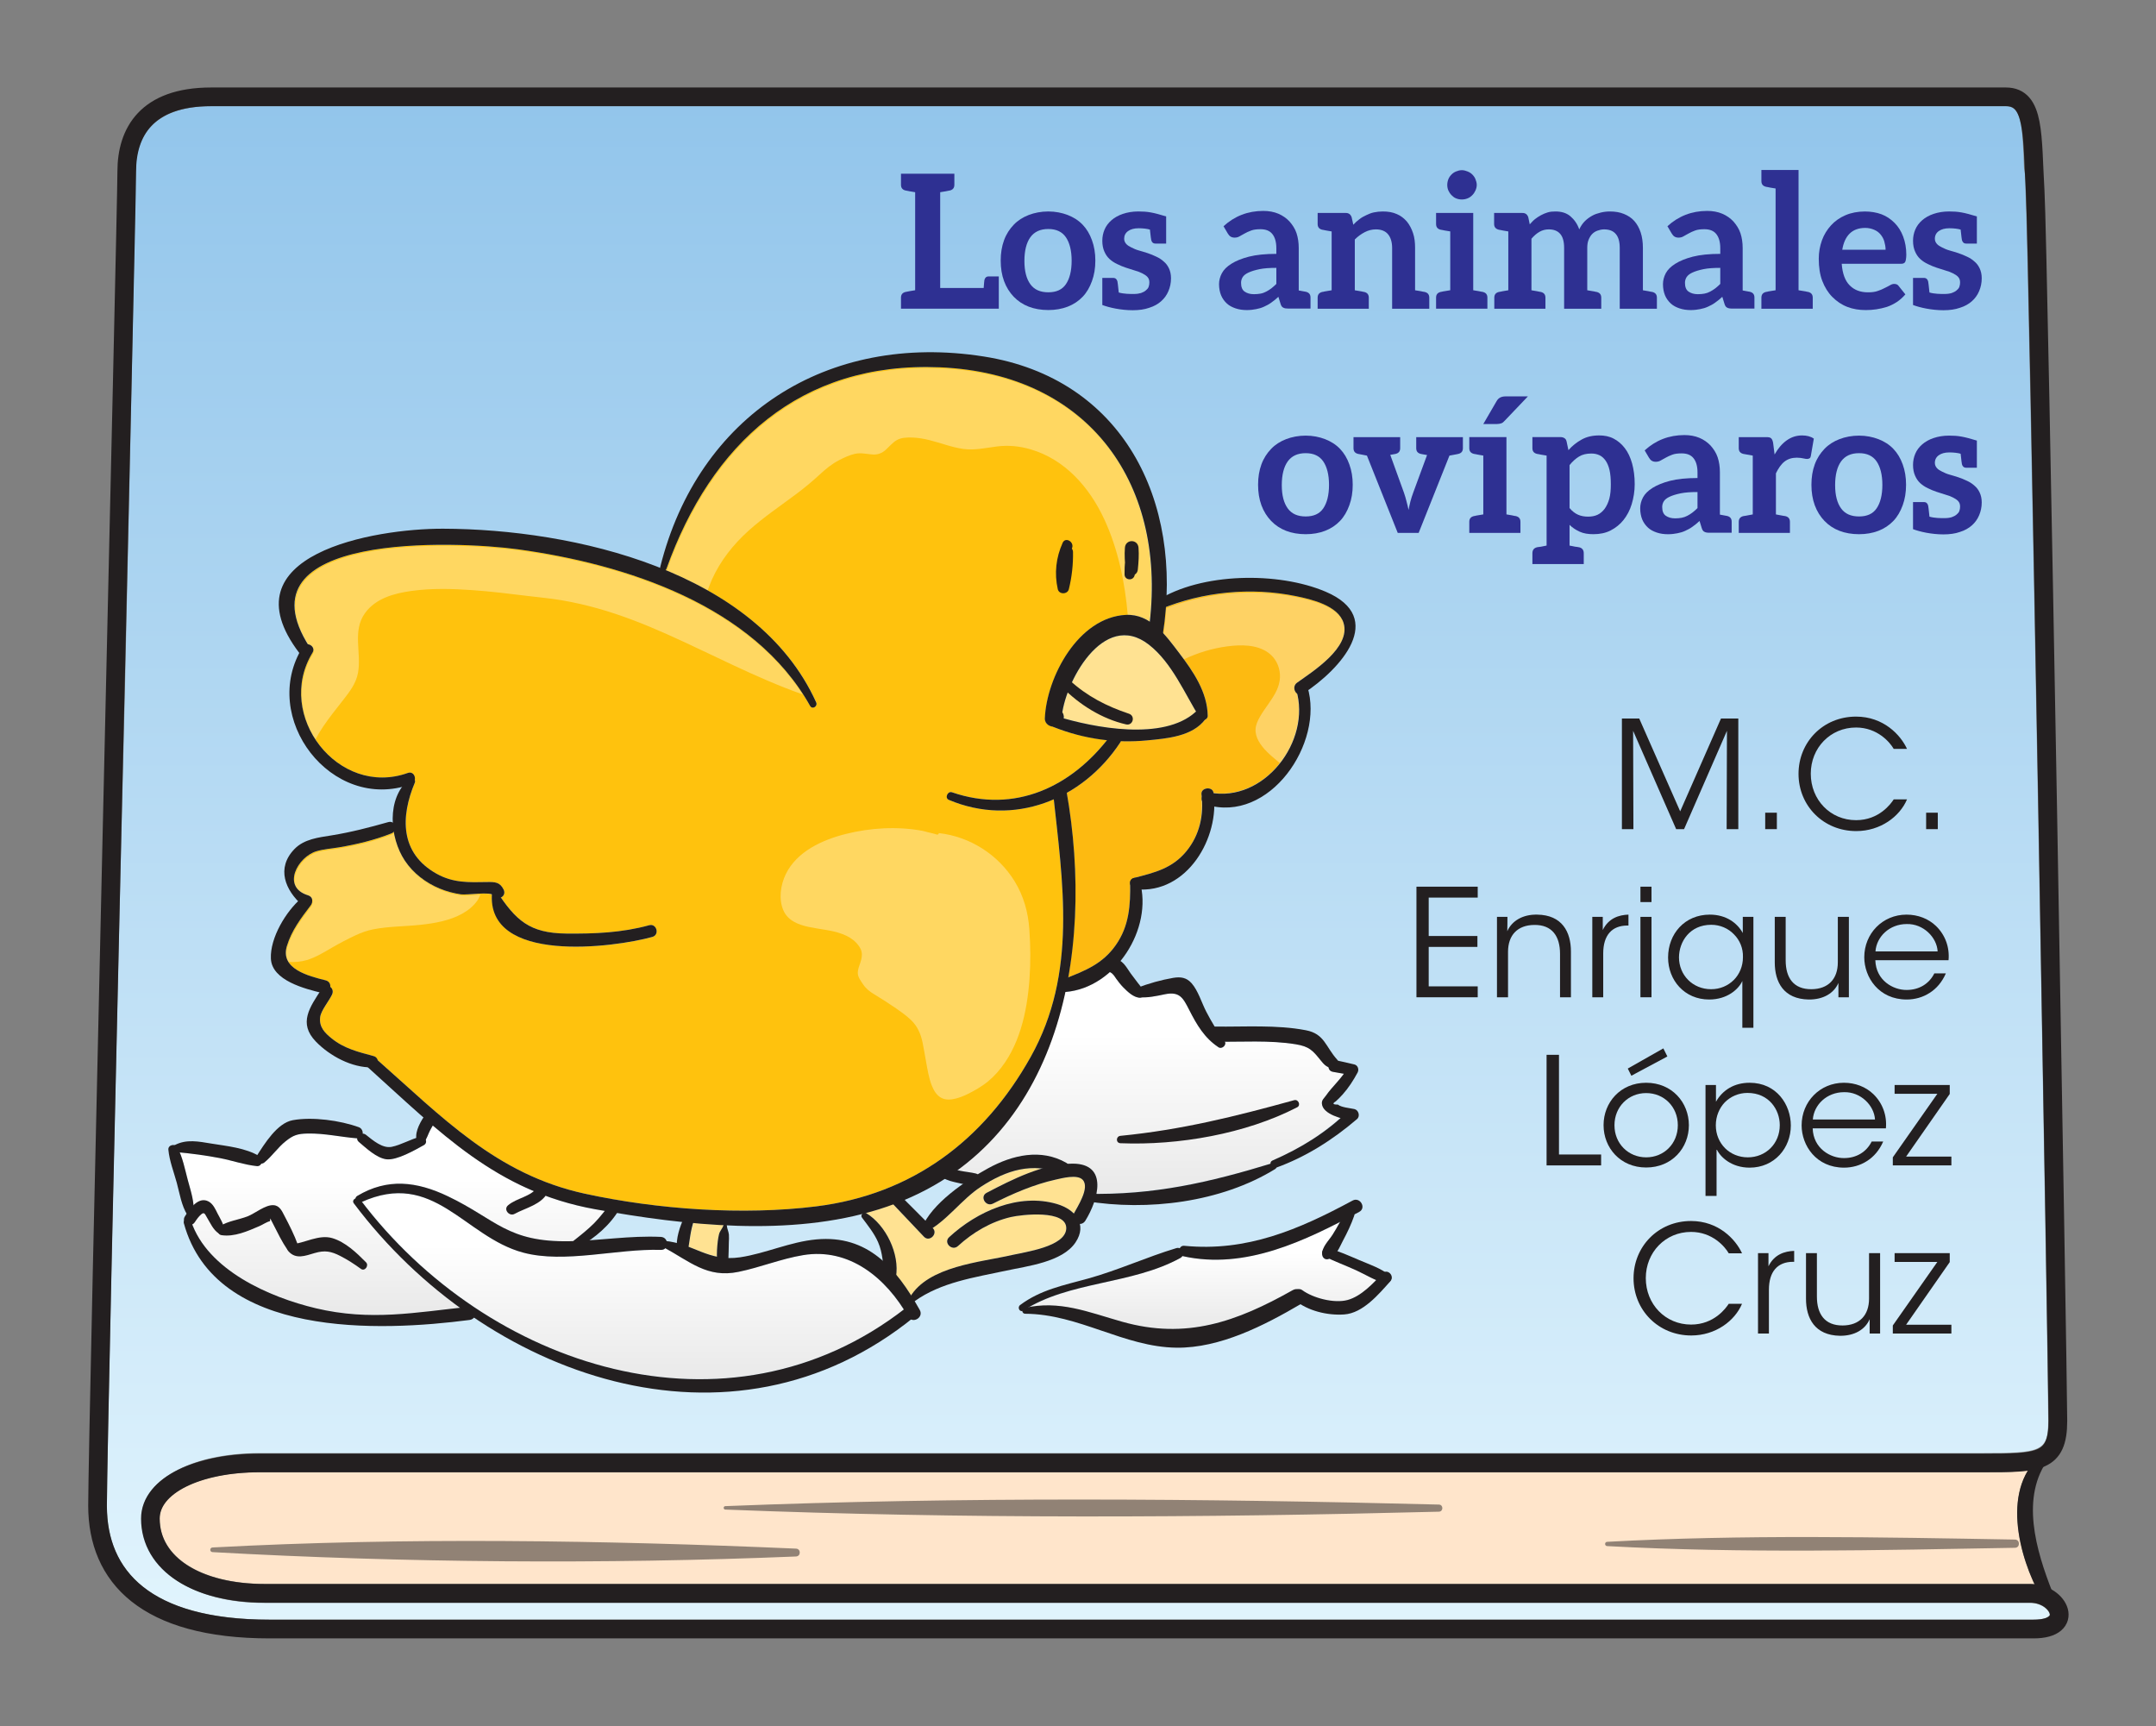 <?xml version="1.0" encoding="UTF-8" standalone="no"?>
<!DOCTYPE svg PUBLIC "-//W3C//DTD SVG 1.1//EN" "http://www.w3.org/Graphics/SVG/1.1/DTD/svg11.dtd">
<svg width="100%" height="100%" viewBox="0 0 481 385" version="1.1" xmlns="http://www.w3.org/2000/svg" xmlns:xlink="http://www.w3.org/1999/xlink" xml:space="preserve" xmlns:serif="http://www.serif.com/" style="fill-rule:evenodd;clip-rule:evenodd;stroke-miterlimit:10;">
    <rect x="0" y="0" width="481" height="385" fill="#808080" stroke="none"/>
    <g transform="matrix(1,0,0,1,-1188,-1839)">
        <g transform="matrix(1,0,0,1,0,-712.392)">
            <g transform="matrix(0,-337.573,-337.573,0,1428.57,2912.65)">
                <path d="M1,0.573C1,0.606 0.985,0.623 0.957,0.623C0.946,0.623 0.794,0.626 0.618,0.63C0.377,0.636 0.102,0.642 0.075,0.642C0.026,0.642 0,0.605 0,0.535L0,-0.631C0,-0.637 0.001,-0.64 0.002,-0.641C0.003,-0.642 0.003,-0.642 0.003,-0.642C0.006,-0.642 0.011,-0.637 0.011,-0.629L0.011,0.538C0.011,0.587 0.034,0.619 0.067,0.619C0.092,0.619 0.11,0.587 0.11,0.541L0.11,-0.598C0.11,-0.636 0.111,-0.641 0.131,-0.641C0.168,-0.641 0.909,-0.628 0.944,-0.626C0.949,-0.626 0.954,-0.626 0.959,-0.625C0.989,-0.624 1,-0.623 1,-0.613L1,0.573Z" style="fill:url(#_Linear1);fill-rule:nonzero;"/>
            </g>
            <g transform="matrix(4.167,0,0,4.167,1641.91,2879.36)">
                <path d="M0,6.099C-0.078,6.091 -0.154,6.078 -0.233,6.078L-94.754,6.078C-98.123,6.078 -100.387,4.671 -100.387,2.577C-100.387,1.164 -98.093,0.099 -95.051,0.099L-2.758,0.099C-1.809,0.099 -1.001,0.097 -0.342,0C-1.407,1.72 -0.849,4.288 0,6.099" style="fill:rgb(255,229,203);fill-rule:nonzero;"/>
            </g>
            <g transform="matrix(0,-42.278,-42.278,0,1275.52,2844.71)">
                <path d="M0.957,-0.192C0.946,-0.187 0.936,-0.182 0.926,-0.176C0.916,-0.181 0.903,-0.179 0.896,-0.166C0.87,-0.119 0.815,-0.025 0.822,0.03C0.828,0.082 0.881,0.138 0.913,0.176C0.919,0.183 0.926,0.186 0.932,0.185C0.939,0.272 0.959,0.358 0.957,0.445C0.956,0.501 0.948,0.523 0.917,0.562C0.885,0.603 0.838,0.634 0.804,0.675C0.8,0.68 0.799,0.687 0.798,0.693C0.791,0.697 0.784,0.704 0.786,0.715C0.792,0.781 0.815,0.844 0.828,0.91C0.841,0.98 0.851,1.051 0.858,1.122C0.811,1.103 0.761,1.092 0.713,1.079C0.657,1.064 0.595,1.043 0.536,1.049C0.529,1.049 0.513,1.057 0.5,1.066C0.498,1.065 0.497,1.062 0.494,1.061C0.237,0.975 0.094,0.649 0.035,0.403C-0.029,0.131 0.008,-0.094 0.038,-0.358C0.192,-0.147 0.378,0.044 0.589,0.203C0.6,0.211 0.611,0.204 0.615,0.194C0.62,0.193 0.625,0.19 0.628,0.184C0.723,0.025 0.705,-0.129 0.626,-0.294C0.505,-0.548 0.383,-0.607 0.389,-0.937C0.389,-0.944 0.39,-0.951 0.39,-0.958C0.391,-0.959 0.393,-0.958 0.394,-0.959C0.422,-0.996 0.452,-1.033 0.484,-1.066C0.505,-1.086 0.527,-1.104 0.55,-1.122C0.552,-1.104 0.555,-1.086 0.558,-1.069C0.623,-0.712 0.791,-0.461 1,-0.214C0.986,-0.206 0.972,-0.198 0.957,-0.192Z" style="fill:url(#_Linear2);fill-rule:nonzero;"/>
            </g>
            <g transform="matrix(4.167,0,0,4.167,1349.43,2831.21)">
                <path d="M0,-1.578C-0.074,-1.356 -0.195,-1.286 -0.248,-1.068C-0.275,-0.953 -0.295,-0.835 -0.31,-0.717C-0.342,-0.444 -0.357,-0.164 -0.351,0.112C-0.895,-0.001 -1.369,-0.219 -1.874,-0.41C-1.808,-0.843 -1.749,-1.265 -1.62,-1.69C-1.081,-1.64 -0.54,-1.607 0.002,-1.579C0.001,-1.578 0,-1.579 0,-1.578" style="fill:rgb(255,226,146);fill-rule:nonzero;"/>
            </g>
            <g transform="matrix(0,-41.45,-41.45,0,1329.19,2859.01)">
                <path d="M0.954,1.457C0.062,0.777 -0.357,-0.505 0.374,-1.457C0.564,-1.337 0.706,-1.149 0.667,-0.916C0.647,-0.797 0.601,-0.686 0.577,-0.568C0.544,-0.405 0.627,-0.313 0.704,-0.175C0.699,-0.169 0.695,-0.161 0.695,-0.15C0.698,-0.06 0.688,0.038 0.677,0.138C0.661,0.294 0.644,0.454 0.681,0.591C0.75,0.847 1,1.003 1,1.259C1,1.319 0.986,1.384 0.954,1.457Z" style="fill:url(#_Linear3);fill-rule:nonzero;"/>
            </g>
            <g transform="matrix(4.167,0,0,4.167,1427.57,2829.83)">
                <path d="M0,-1.861C-0.225,-2.088 -0.541,-2.263 -0.9,-2.37C-2.955,-2.978 -5.183,-1.978 -6.678,-0.594C-6.994,-0.3 -6.521,0.168 -6.204,-0.122C-5.397,-0.859 -4.444,-1.422 -3.373,-1.674C-2.811,-1.806 -0.369,-2.088 -0.406,-1.059C-0.441,-0.085 -2.632,0.201 -3.317,0.359C-4.965,0.74 -7.676,0.951 -8.708,2.531C-8.961,2.13 -9.231,1.764 -9.516,1.422C-9.364,0.214 -10.09,-1.26 -11.113,-1.882C-11.14,-1.898 -11.169,-1.898 -11.197,-1.896C-10.943,-1.964 -10.683,-2.013 -10.433,-2.091C-10.172,-2.173 -9.938,-2.281 -9.688,-2.374C-9.134,-1.789 -8.578,-1.205 -8.023,-0.62C-7.73,-0.311 -7.254,-0.786 -7.556,-1.089C-7.557,-1.089 -7.558,-1.09 -7.559,-1.09C-6.646,-1.688 -5.903,-2.689 -4.983,-3.291C-3.919,-3.986 -2.859,-4.392 -1.706,-4.267C-2.751,-3.961 -3.777,-3.437 -4.67,-2.97C-5.053,-2.77 -4.715,-2.199 -4.333,-2.392C-3.268,-2.931 -2.137,-3.421 -0.968,-3.679C-0.637,-3.753 0.178,-3.972 0.468,-3.673C0.873,-3.255 0.2,-2.243 0,-1.861" style="fill:rgb(255,226,146);fill-rule:nonzero;"/>
            </g>
            <g transform="matrix(0,-49.473,-49.473,0,1444.65,2817.66)">
                <path d="M0.91,0.382C0.91,0.383 0.91,0.384 0.91,0.385C0.59,0.454 0.301,0.606 0.107,0.872C0.106,0.868 0.105,0.863 0.103,0.858C0.099,0.834 0.097,0.81 0.091,0.787C0.09,0.784 0.088,0.783 0.086,0.781C0.097,0.764 0.106,0.747 0.115,0.732C0.175,0.622 0.205,0.493 0.139,0.379C0.138,0.377 0.136,0.375 0.134,0.374C0.135,0.366 0.136,0.358 0.136,0.35C0.135,0.249 0.071,0.229 -0,0.243C-0,-0.036 0.054,-0.274 0.136,-0.542C0.141,-0.542 0.147,-0.544 0.15,-0.55C0.199,-0.664 0.261,-0.765 0.342,-0.856C0.354,-0.817 0.374,-0.775 0.408,-0.773C0.423,-0.773 0.43,-0.783 0.442,-0.791C0.477,-0.816 0.506,-0.847 0.541,-0.872C0.544,-0.856 0.547,-0.839 0.55,-0.823C0.552,-0.81 0.561,-0.804 0.57,-0.803C0.577,-0.789 0.584,-0.782 0.603,-0.767C0.646,-0.732 0.664,-0.716 0.674,-0.656C0.691,-0.552 0.686,-0.441 0.686,-0.335C0.67,-0.344 0.65,-0.322 0.66,-0.307C0.703,-0.243 0.762,-0.209 0.829,-0.175C0.882,-0.147 0.913,-0.132 0.899,-0.065C0.892,-0.03 0.885,0.006 0.886,0.042C0.886,0.044 0.884,0.045 0.884,0.047C0.884,0.076 0.912,0.104 0.931,0.123C0.943,0.134 0.956,0.145 0.969,0.154C0.981,0.162 0.992,0.168 0.998,0.181C0.999,0.182 0.999,0.182 1,0.182C0.95,0.239 0.916,0.307 0.91,0.382Z" style="fill:url(#_Linear4);fill-rule:nonzero;"/>
            </g>
            <g transform="matrix(4.167,0,0,4.167,1477.1,2767.45)">
                <path d="M0,-19.941C0.824,-19.773 2.268,-19.443 2.555,-18.5C2.956,-17.184 0.875,-15.891 0.063,-15.306C-0.159,-15.145 -0.103,-14.852 0.062,-14.73C0.698,-12.093 -1.65,-9.041 -4.406,-9.401C-4.407,-9.406 -4.407,-9.411 -4.408,-9.416C-4.461,-9.777 -5.098,-9.695 -5.051,-9.329C-5.041,-9.245 -5.047,-9.163 -5.041,-9.079C-5.041,-9.071 -5.041,-9.063 -5.04,-9.055C-4.973,-8.06 -5.206,-7.083 -5.852,-6.293C-6.611,-5.363 -7.554,-5.145 -8.652,-4.859C-8.669,-4.855 -8.672,-4.841 -8.686,-4.836C-8.74,-4.82 -8.785,-4.79 -8.818,-4.743C-8.837,-4.717 -8.841,-4.691 -8.849,-4.662C-8.854,-4.64 -8.872,-4.627 -8.872,-4.602C-8.849,-3.404 -8.922,-2.282 -9.636,-1.263C-10.306,-0.306 -11.179,0.069 -12.191,0.47C-11.613,-2.761 -11.711,-6.206 -12.269,-9.408C-11.15,-10.036 -10.164,-10.955 -9.408,-12.099C-9.39,-12.128 -9.384,-12.154 -9.374,-12.182C-8.91,-12.165 -8.443,-12.172 -7.976,-12.217C-6.895,-12.32 -5.542,-12.429 -4.855,-13.34C-4.778,-13.37 -4.715,-13.434 -4.717,-13.537C-4.738,-14.812 -5.497,-15.913 -6.247,-16.898C-6.514,-17.249 -6.796,-17.632 -7.114,-17.971C-7.044,-18.434 -6.993,-18.893 -6.96,-19.35C-4.774,-20.193 -2.298,-20.411 0,-19.941" style="fill:rgb(253,186,17);fill-rule:nonzero;"/>
            </g>
            <g transform="matrix(4.167,0,0,4.167,1425.01,2693.67)">
                <path d="M0,4.006C0.297,2.068 2.317,-1.45 4.641,0.369C5.777,1.258 6.436,2.716 7.163,3.948C7.156,3.953 7.147,3.955 7.141,3.962C5.506,5.456 2.088,4.88 0.072,4.306C0.072,4.302 0.073,4.298 0.074,4.295C0.093,4.187 0.056,4.089 0,4.006" style="fill:rgb(255,226,146);fill-rule:nonzero;"/>
            </g>
            <g transform="matrix(4.167,0,0,4.167,1259.43,2676.27)">
                <path d="M0,24.475C0.049,24.113 0.48,23.611 0.638,23.265C0.715,23.096 0.649,22.945 0.537,22.863C0.552,22.712 0.484,22.558 0.294,22.51C-0.615,22.284 -2.153,21.9 -1.784,20.681C-1.526,19.831 -1.033,19.193 -0.507,18.498C-0.471,18.451 -0.456,18.404 -0.451,18.358C-0.395,18.207 -0.43,18.027 -0.648,17.959C-2.094,17.511 -1.194,15.892 -0.19,15.598C0.193,15.486 0.604,15.459 0.997,15.393C1.957,15.232 2.908,15.004 3.814,14.646C3.871,14.624 3.912,14.59 3.946,14.551C4.04,15.118 4.243,15.663 4.531,16.098C4.984,16.78 5.657,17.29 6.41,17.601C6.773,17.75 7.151,17.852 7.54,17.908C7.824,17.949 8.874,17.79 9.203,17.911C8.991,21.651 15.778,20.747 17.786,20.186C18.187,20.074 18.017,19.45 17.613,19.561C16.157,19.964 14.686,20.022 13.183,20.007C11.351,19.99 10.59,19.389 9.676,18.072C9.821,18.011 9.919,17.848 9.822,17.651C9.624,17.246 9.357,17.241 8.931,17.249C7.961,17.267 7.128,17.305 6.229,16.802C4.263,15.701 4.305,13.746 5.07,11.923C5.094,11.869 5.083,11.826 5.06,11.789C5.112,11.574 4.958,11.312 4.693,11.408C0.972,12.744 -2.454,8.312 -0.408,4.968C-0.274,4.749 -0.452,4.547 -0.648,4.524C-4.354,-1.508 7.354,-1.009 10.586,-0.567C16.347,0.223 23.215,2.43 26.232,7.815C26.353,8.03 26.654,7.842 26.557,7.626C25.03,4.257 21.992,1.999 18.477,0.547C18.504,0.527 18.532,0.507 18.546,0.468C20.931,-6.187 25.688,-10.624 33.181,-10.307C41.05,-9.975 45.256,-4.222 44.408,3.301C44.038,3.065 43.622,2.922 43.139,2.947C40.593,3.079 38.9,6.274 38.804,8.484C38.792,8.736 39.004,8.901 39.231,8.918C39.253,8.934 39.273,8.952 39.302,8.963C40.216,9.323 41.168,9.54 42.134,9.642C40.092,12.22 37.112,13.574 33.831,12.442C33.597,12.361 33.428,12.749 33.66,12.848C35.571,13.654 37.548,13.568 39.277,12.817C39.795,17.529 40.488,22.228 38.043,26.606C35.543,31.079 31.7,33.969 26.558,34.61C22.637,35.099 18.052,34.775 14.179,33.933C9.446,32.904 6.557,29.857 3.055,26.763C3.028,26.676 2.977,26.597 2.865,26.567C2.046,26.342 1.299,26.171 0.618,25.622C0.248,25.324 -0.07,25.008 0,24.475" style="fill:rgb(255,194,13);fill-rule:nonzero;"/>
            </g>
            <g transform="matrix(0,-23.834,-23.834,0,1456.37,2847.82)">
                <path d="M0.681,0.188C0.682,0.191 0.684,0.191 0.685,0.194C0.678,0.198 0.67,0.202 0.665,0.211C0.425,0.645 0.444,1.199 0.204,1.622C0.258,1.315 0.153,1.058 0.067,0.756C-0.103,0.155 0.068,-0.317 0.363,-0.84C0.372,-0.857 0.373,-0.873 0.371,-0.888C0.374,-0.901 0.373,-0.916 0.363,-0.93C0.289,-1.031 0.237,-1.228 0.271,-1.354C0.298,-1.455 0.379,-1.546 0.458,-1.622C0.485,-1.558 0.521,-1.496 0.549,-1.435C0.587,-1.351 0.62,-1.266 0.659,-1.182C0.657,-1.179 0.654,-1.176 0.653,-1.173C0.645,-1.143 0.668,-1.118 0.696,-1.116C0.701,-1.116 0.706,-1.118 0.711,-1.118C0.718,-1.118 0.726,-1.118 0.733,-1.122C0.787,-1.137 0.837,-1.185 0.883,-1.214C0.921,-1.238 0.961,-1.259 1,-1.281C0.766,-0.825 0.567,-0.33 0.681,0.188Z" style="fill:url(#_Linear5);fill-rule:nonzero;"/>
            </g>
            <g transform="matrix(4.167,0,0,4.167,0,0)">
                <g opacity="0.35">
                    <g transform="matrix(1,0,0,1,357.058,651.256)">
                        <path d="M0,-5.568C-0.287,-6.511 -1.73,-6.84 -2.555,-7.009C-4.853,-7.479 -7.329,-7.261 -9.515,-6.418C-9.548,-5.961 -9.599,-5.502 -9.669,-5.039C-9.351,-4.7 -9.068,-4.317 -8.802,-3.966C-8.728,-3.869 -8.654,-3.771 -8.582,-3.672C-7.852,-4.026 -7.052,-4.267 -6.251,-4.372C-5.534,-4.466 -4.673,-4.478 -4.059,-4.033C-3.779,-3.831 -3.584,-3.543 -3.491,-3.21C-3.361,-2.746 -3.448,-2.311 -3.671,-1.89C-3.912,-1.436 -4.254,-1.044 -4.508,-0.598C-4.619,-0.401 -4.722,-0.184 -4.738,0.045C-4.755,0.27 -4.687,0.494 -4.58,0.689C-4.339,1.129 -3.932,1.463 -3.553,1.78C-3.501,1.823 -3.449,1.869 -3.397,1.911C-2.585,0.872 -2.182,-0.511 -2.492,-1.797C-2.657,-1.92 -2.714,-2.213 -2.491,-2.374C-1.68,-2.959 0.401,-4.252 0,-5.568" style="fill:white;fill-rule:nonzero;"/>
                    </g>
                </g>
            </g>
            <g transform="matrix(4.167,0,0,4.167,0,0)">
                <g opacity="0.35">
                    <g transform="matrix(1,0,0,1,301.854,645.395)">
                        <path d="M0,1.878C-0.933,3.403 -0.721,5.149 0.131,6.476C0.257,6.233 0.398,5.999 0.548,5.778C0.873,5.295 1.24,4.841 1.599,4.382C1.953,3.929 2.305,3.484 2.411,2.904C2.605,1.838 2.095,0.67 2.784,-0.289C3.357,-1.086 4.355,-1.352 5.28,-1.479C6.36,-1.627 7.463,-1.597 8.548,-1.52C9.531,-1.451 10.51,-1.33 11.487,-1.21C12.093,-1.136 12.699,-1.083 13.302,-0.981C13.962,-0.869 14.615,-0.72 15.259,-0.539C16.517,-0.184 17.735,0.296 18.929,0.827C21.361,1.909 23.709,3.177 26.227,4.064C23.032,-0.837 16.511,-2.901 10.994,-3.657C7.762,-4.1 -3.945,-4.598 -0.24,1.434C-0.044,1.457 0.134,1.659 0,1.878" style="fill:white;fill-rule:nonzero;"/>
                    </g>
                </g>
            </g>
            <g transform="matrix(4.167,0,0,4.167,0,0)">
                <g opacity="0.35">
                    <g transform="matrix(1,0,0,1,334.795,670.85)">
                        <path d="M0,-14.01C-0.002,-14.01 -0.003,-14.012 -0.006,-14.012C-0.105,-14.036 -0.202,-14.071 -0.304,-14.09C-1.647,-14.341 -3.093,-14.256 -4.415,-13.924C-5.662,-13.61 -7.03,-12.994 -7.625,-11.778C-7.907,-11.199 -8.019,-10.438 -7.755,-9.833C-7.514,-9.279 -6.948,-9.065 -6.397,-8.947C-5.798,-8.818 -5.171,-8.783 -4.594,-8.565C-4.322,-8.462 -4.064,-8.317 -3.861,-8.105C-3.731,-7.968 -3.61,-7.806 -3.57,-7.619C-3.528,-7.423 -3.572,-7.227 -3.635,-7.04C-3.697,-6.849 -3.783,-6.654 -3.77,-6.45C-3.756,-6.243 -3.604,-6.048 -3.492,-5.88C-3.334,-5.64 -3.135,-5.487 -2.892,-5.341C-2.493,-5.099 -2.103,-4.852 -1.721,-4.587C-1.448,-4.396 -1.174,-4.203 -0.933,-3.973C-0.574,-3.634 -0.4,-3.224 -0.301,-2.748C-0.23,-2.409 -0.178,-2.065 -0.115,-1.725C-0.036,-1.293 0.032,-0.848 0.197,-0.439C0.3,-0.184 0.453,0.073 0.704,0.204C0.945,0.331 1.232,0.303 1.486,0.237C1.903,0.127 2.291,-0.084 2.66,-0.302C3.051,-0.531 3.391,-0.815 3.691,-1.154C4.887,-2.504 5.293,-4.406 5.42,-6.155C5.484,-7.043 5.475,-7.935 5.412,-8.823C5.348,-9.739 5.106,-10.605 4.624,-11.391C3.743,-12.824 2.227,-13.784 0.567,-13.97C0.559,-13.917 0.517,-13.871 0.451,-13.894C0.306,-13.945 0.154,-13.973 0.005,-14.01L0,-14.01" style="fill:white;fill-rule:nonzero;"/>
                    </g>
                </g>
            </g>
            <g transform="matrix(4.167,0,0,4.167,0,0)">
                <g opacity="0.35">
                    <g transform="matrix(1,0,0,1,301.526,656.974)">
                        <path d="M0,6.701C0.483,6.556 0.917,6.285 1.35,6.034C1.758,5.798 2.175,5.579 2.602,5.379C2.907,5.236 3.22,5.122 3.551,5.057C4.382,4.895 5.237,4.906 6.077,4.816C6.845,4.733 7.647,4.595 8.33,4.213C8.642,4.039 8.926,3.807 9.132,3.513C9.199,3.417 9.239,3.306 9.29,3.201C8.89,3.217 8.446,3.263 8.276,3.238C7.888,3.182 7.51,3.081 7.146,2.931C6.394,2.62 5.721,2.11 5.268,1.429C4.979,0.994 4.776,0.448 4.683,-0.119C4.648,-0.08 4.607,-0.045 4.551,-0.023C3.645,0.334 2.693,0.563 1.733,0.723C1.341,0.789 0.93,0.816 0.546,0.929C-0.458,1.222 -1.357,2.842 0.088,3.29C0.307,3.357 0.342,3.538 0.285,3.688C0.28,3.734 0.266,3.781 0.229,3.829C-0.297,4.523 -0.79,5.162 -1.048,6.012C-1.144,6.329 -1.107,6.587 -0.989,6.803C-0.657,6.82 -0.325,6.799 0,6.701" style="fill:white;fill-rule:nonzero;"/>
                    </g>
                </g>
            </g>
            <g transform="matrix(4.167,0,0,4.167,0,0)">
                <g opacity="0.35">
                    <g transform="matrix(1,0,0,1,335.443,645.289)">
                        <path d="M0,-13.292C-7.492,-13.608 -12.25,-9.172 -14.635,-2.517C-14.648,-2.478 -14.677,-2.458 -14.704,-2.438C-13.932,-2.118 -13.188,-1.753 -12.472,-1.353C-12.397,-1.561 -12.325,-1.771 -12.234,-1.973C-11.78,-2.983 -11.092,-3.855 -10.271,-4.594C-9.467,-5.317 -8.567,-5.922 -7.702,-6.569C-7.266,-6.895 -6.853,-7.24 -6.452,-7.609C-6.134,-7.903 -5.805,-8.175 -5.418,-8.374C-5.156,-8.507 -4.859,-8.65 -4.571,-8.712C-4.256,-8.781 -3.945,-8.699 -3.63,-8.676C-3.348,-8.655 -3.122,-8.746 -2.914,-8.935C-2.725,-9.107 -2.559,-9.313 -2.335,-9.444C-2.091,-9.585 -1.777,-9.592 -1.502,-9.583C-1.194,-9.574 -0.89,-9.52 -0.592,-9.447C0.016,-9.298 0.604,-9.059 1.227,-8.973C1.832,-8.889 2.427,-9.028 3.024,-9.105C3.64,-9.183 4.233,-9.126 4.827,-8.953C6.677,-8.413 7.979,-6.92 8.771,-5.22C9.523,-3.6 9.887,-1.812 10.038,-0.035C10.486,-0.041 10.879,0.094 11.228,0.316C12.075,-7.207 7.869,-12.96 0,-13.292" style="fill:white;fill-rule:nonzero;"/>
                    </g>
                </g>
            </g>
            <g transform="matrix(4.167,0,0,4.167,1410.83,2597.35)">
                <path d="M0,3.767L0,5.496L-5.237,5.496L-5.237,4.907C-5.237,4.737 -5.157,4.637 -4.987,4.597C-4.977,4.597 -4.957,4.597 -4.927,4.587C-4.897,4.577 -4.847,4.567 -4.777,4.557C-4.707,4.547 -4.598,4.527 -4.478,4.507L-4.478,-0.74C-4.598,-0.76 -4.707,-0.78 -4.777,-0.79C-4.847,-0.8 -4.897,-0.82 -4.927,-0.82C-4.957,-0.83 -4.977,-0.83 -4.987,-0.83C-5.157,-0.87 -5.237,-0.97 -5.237,-1.14L-5.237,-1.729L-2.379,-1.729L-2.379,-1.14C-2.379,-0.97 -2.458,-0.87 -2.628,-0.83C-2.639,-0.83 -2.658,-0.83 -2.688,-0.82C-2.718,-0.81 -2.769,-0.8 -2.838,-0.79C-2.908,-0.78 -3.019,-0.76 -3.138,-0.74L-3.138,4.387L-0.81,4.387C-0.789,4.137 -0.779,3.997 -0.77,3.957C-0.739,3.837 -0.669,3.767 -0.539,3.767L0,3.767Z" style="fill:rgb(46,48,146);fill-rule:nonzero;"/>
            </g>
            <g transform="matrix(4.167,0,0,4.167,1425.79,2604.31)">
                <path d="M0,2.517C0.199,2.228 0.31,1.808 0.31,1.258C0.31,0.708 0.199,0.288 0,-0.002C-0.2,-0.292 -0.51,-0.441 -0.939,-0.441C-1.37,-0.441 -1.689,-0.292 -1.899,-0.002C-2.109,0.288 -2.219,0.718 -2.219,1.268C-2.219,1.818 -2.109,2.228 -1.899,2.517C-1.689,2.807 -1.37,2.947 -0.939,2.947C-0.51,2.947 -0.2,2.807 0,2.517M0.1,-1.191C0.409,-1.071 0.68,-0.901 0.899,-0.671C1.119,-0.441 1.279,-0.171 1.398,0.159C1.519,0.489 1.579,0.848 1.579,1.248C1.579,1.658 1.519,2.018 1.398,2.347C1.279,2.677 1.119,2.957 0.899,3.187C0.68,3.416 0.409,3.597 0.1,3.716C-0.21,3.836 -0.561,3.897 -0.939,3.897C-1.319,3.897 -1.68,3.836 -1.989,3.716C-2.299,3.597 -2.569,3.416 -2.789,3.187C-3.009,2.957 -3.188,2.677 -3.309,2.347C-3.429,2.018 -3.488,1.658 -3.488,1.248C-3.488,0.848 -3.429,0.489 -3.309,0.159C-3.188,-0.171 -3.009,-0.441 -2.789,-0.671C-2.569,-0.901 -2.299,-1.071 -1.989,-1.191C-1.68,-1.31 -1.319,-1.38 -0.939,-1.38C-0.561,-1.38 -0.21,-1.31 0.1,-1.191" style="fill:rgb(46,48,146);fill-rule:nonzero;"/>
            </g>
            <g transform="matrix(4.167,0,0,4.167,1449.25,2605.68)">
                <path d="M0,1.869C0,2.119 -0.05,2.348 -0.14,2.558C-0.229,2.768 -0.359,2.948 -0.529,3.098C-0.699,3.248 -0.909,3.368 -1.169,3.448C-1.419,3.538 -1.719,3.578 -2.049,3.578C-2.688,3.578 -3.308,3.438 -3.678,3.298L-3.678,1.848L-3.098,1.848C-2.968,1.848 -2.898,1.919 -2.868,2.039C-2.858,2.089 -2.838,2.228 -2.798,2.629C-2.528,2.708 -2.208,2.708 -1.988,2.708C-1.839,2.708 -1.709,2.688 -1.608,2.658C-1.499,2.618 -1.419,2.578 -1.349,2.518C-1.279,2.459 -1.229,2.408 -1.199,2.329C-1.169,2.249 -1.159,2.169 -1.159,2.089C-1.159,1.969 -1.188,1.879 -1.259,1.799C-1.329,1.719 -1.429,1.659 -1.549,1.598C-1.669,1.539 -1.799,1.489 -1.948,1.449C-2.099,1.399 -2.259,1.349 -2.418,1.299C-2.578,1.249 -2.729,1.18 -2.878,1.109C-3.028,1.039 -3.168,0.949 -3.288,0.84C-3.407,0.729 -3.498,0.599 -3.567,0.439C-3.638,0.28 -3.678,0.09 -3.678,-0.14C-3.678,-0.35 -3.638,-0.55 -3.558,-0.739C-3.478,-0.93 -3.348,-1.1 -3.188,-1.239C-3.028,-1.379 -2.818,-1.499 -2.578,-1.579C-2.338,-1.659 -2.068,-1.709 -1.749,-1.709C-1.249,-1.709 -0.969,-1.659 -0.249,-1.44L-0.26,-1.44L-0.26,0.01L-0.829,0.01C-0.959,0.01 -1.029,-0.06 -1.059,-0.18C-1.069,-0.23 -1.089,-0.35 -1.129,-0.739C-1.259,-0.779 -1.499,-0.81 -1.729,-0.81C-1.969,-0.81 -2.158,-0.76 -2.298,-0.659C-2.438,-0.56 -2.508,-0.42 -2.508,-0.25C-2.508,-0.14 -2.468,-0.05 -2.398,0.03C-2.328,0.11 -2.238,0.16 -2.118,0.22C-1.998,0.28 -1.868,0.34 -1.719,0.38C-1.568,0.42 -1.419,0.47 -1.259,0.519C-1.099,0.569 -0.939,0.64 -0.789,0.71C-0.64,0.779 -0.51,0.859 -0.39,0.97C-0.27,1.069 -0.18,1.189 -0.109,1.339C-0.04,1.489 0,1.659 0,1.869" style="fill:rgb(46,48,146);fill-rule:nonzero;"/>
            </g>
            <g transform="matrix(4.167,0,0,4.167,1472.75,2607.85)">
                <path d="M0,0.79C-0.359,0.79 -0.659,0.81 -0.899,0.859C-1.139,0.909 -1.339,0.97 -1.489,1.04C-1.639,1.109 -1.739,1.189 -1.799,1.279C-1.858,1.369 -1.889,1.479 -1.889,1.589C-1.889,1.81 -1.829,1.969 -1.699,2.059C-1.569,2.149 -1.409,2.199 -1.199,2.199C-1.069,2.199 -0.959,2.188 -0.85,2.169C-0.739,2.149 -0.63,2.109 -0.539,2.059C-0.449,2.009 -0.359,1.959 -0.27,1.889C-0.18,1.819 -0.09,1.739 0,1.649L0,0.79ZM1.829,2.379L1.829,2.969L0.649,2.969C0.53,2.969 0.44,2.959 0.37,2.919C0.3,2.889 0.25,2.809 0.22,2.698L0.11,2.339C-0.02,2.459 -0.14,2.559 -0.27,2.648C-0.39,2.738 -0.529,2.809 -0.659,2.868C-0.789,2.929 -0.93,2.969 -1.079,2.998C-1.229,3.028 -1.399,3.049 -1.579,3.049C-1.799,3.049 -1.999,3.019 -2.179,2.959C-2.358,2.898 -2.519,2.818 -2.648,2.698C-2.778,2.579 -2.888,2.429 -2.958,2.259C-3.028,2.089 -3.068,1.889 -3.068,1.659C-3.068,1.47 -3.019,1.269 -2.918,1.079C-2.818,0.89 -2.648,0.72 -2.408,0.57C-2.169,0.42 -1.858,0.29 -1.469,0.19C-1.079,0.09 -0.579,0.04 0,0.04L0,-0.26C0,-0.609 -0.08,-0.859 -0.22,-1.029C-0.359,-1.199 -0.569,-1.279 -0.85,-1.279C-1.049,-1.279 -1.219,-1.259 -1.349,-1.209C-1.479,-1.159 -1.599,-1.109 -1.699,-1.049C-1.799,-0.989 -1.889,-0.949 -1.969,-0.899C-2.049,-0.85 -2.139,-0.829 -2.238,-0.829C-2.318,-0.829 -2.398,-0.85 -2.458,-0.89C-2.519,-0.93 -2.559,-0.989 -2.599,-1.049L-2.828,-1.439C-2.238,-1.979 -1.529,-2.259 -0.699,-2.259C-0.399,-2.259 -0.13,-2.209 0.11,-2.108C0.34,-2.009 0.54,-1.869 0.7,-1.699C0.859,-1.519 1,-1.31 1.08,-1.069C1.159,-0.829 1.199,-0.56 1.199,-0.27L1.199,1.999C1.31,2.019 1.409,2.039 1.47,2.049C1.529,2.059 1.569,2.069 1.579,2.069C1.749,2.109 1.829,2.209 1.829,2.379" style="fill:rgb(46,48,146);fill-rule:nonzero;"/>
            </g>
            <g transform="matrix(4.167,0,0,4.167,1506.87,2601.02)">
                <path d="M0,4.027L0,4.617L-1.989,4.617L-1.989,1.359C-1.989,1.048 -2.068,0.798 -2.209,0.629C-2.349,0.46 -2.568,0.369 -2.858,0.369C-3.068,0.369 -3.269,0.42 -3.458,0.519C-3.647,0.619 -3.817,0.739 -3.987,0.909L-3.987,3.628C-3.868,3.647 -3.768,3.668 -3.698,3.677C-3.628,3.687 -3.578,3.697 -3.548,3.708C-3.518,3.717 -3.498,3.717 -3.488,3.717C-3.318,3.757 -3.238,3.857 -3.238,4.027L-3.238,4.617L-5.977,4.617L-5.977,4.027C-5.977,3.857 -5.896,3.757 -5.727,3.717C-5.717,3.717 -5.696,3.708 -5.667,3.708C-5.637,3.697 -5.587,3.687 -5.517,3.677C-5.447,3.668 -5.347,3.647 -5.227,3.628L-5.227,0.479C-5.347,0.46 -5.447,0.439 -5.517,0.429C-5.587,0.42 -5.637,0.399 -5.667,0.399C-5.696,0.389 -5.717,0.389 -5.727,0.389C-5.896,0.349 -5.977,0.25 -5.977,0.08L-5.977,-0.51L-4.468,-0.51C-4.308,-0.51 -4.208,-0.43 -4.157,-0.281L-4.067,0.12C-3.968,0.009 -3.868,-0.08 -3.748,-0.17C-3.638,-0.26 -3.508,-0.33 -3.378,-0.39C-3.248,-0.451 -3.118,-0.51 -2.969,-0.54C-2.818,-0.571 -2.658,-0.59 -2.488,-0.59C-2.209,-0.59 -1.959,-0.55 -1.739,-0.451C-1.52,-0.361 -1.35,-0.22 -1.199,-0.05C-1.06,0.12 -0.949,0.329 -0.869,0.569C-0.789,0.809 -0.76,1.069 -0.76,1.359L-0.76,3.628C-0.64,3.647 -0.529,3.668 -0.46,3.677C-0.39,3.687 -0.34,3.708 -0.31,3.708C-0.279,3.708 -0.26,3.717 -0.25,3.717C-0.08,3.757 0,3.857 0,4.027" style="fill:rgb(46,48,146);fill-rule:nonzero;"/>
            </g>
            <g transform="matrix(4.167,0,0,4.167,1517.17,2615.71)">
                <path d="M0,-5.236C-0.04,-5.146 -0.1,-5.056 -0.17,-4.987C-0.239,-4.917 -0.319,-4.856 -0.419,-4.817C-0.52,-4.777 -0.619,-4.757 -0.729,-4.757C-0.839,-4.757 -0.939,-4.777 -1.039,-4.817C-1.139,-4.856 -1.209,-4.917 -1.279,-4.987C-1.349,-5.056 -1.409,-5.146 -1.449,-5.236C-1.488,-5.326 -1.509,-5.426 -1.509,-5.536C-1.509,-5.646 -1.488,-5.746 -1.449,-5.846C-1.409,-5.946 -1.349,-6.026 -1.279,-6.096C-1.209,-6.166 -1.139,-6.215 -1.039,-6.256C-0.939,-6.296 -0.839,-6.326 -0.729,-6.326C-0.619,-6.326 -0.52,-6.296 -0.419,-6.256C-0.319,-6.215 -0.239,-6.166 -0.17,-6.096C-0.1,-6.026 -0.04,-5.946 0,-5.846C0.04,-5.746 0.07,-5.646 0.07,-5.536C0.07,-5.426 0.04,-5.326 0,-5.236M0.64,0.5L0.64,1.09L-2.108,1.09L-2.108,0.5C-2.108,0.33 -2.028,0.231 -1.858,0.191C-1.849,0.191 -1.828,0.181 -1.799,0.181C-1.769,0.17 -1.719,0.16 -1.648,0.151C-1.579,0.141 -1.469,0.12 -1.349,0.101L-1.349,-3.048C-1.469,-3.067 -1.579,-3.088 -1.648,-3.097C-1.719,-3.107 -1.769,-3.128 -1.799,-3.128C-1.828,-3.128 -1.849,-3.137 -1.858,-3.137C-2.028,-3.177 -2.108,-3.277 -2.108,-3.447L-2.108,-4.037L-0.119,-4.037L-0.119,0.101C0,0.12 0.11,0.141 0.181,0.151C0.25,0.16 0.3,0.181 0.33,0.181C0.36,0.181 0.38,0.191 0.391,0.191C0.561,0.231 0.64,0.33 0.64,0.5" style="fill:rgb(46,48,146);fill-rule:nonzero;"/>
            </g>
            <g transform="matrix(4.167,0,0,4.167,1557.65,2601.02)">
                <path d="M0,4.027L0,4.617L-1.989,4.617L-1.989,1.359C-1.989,1.029 -2.059,0.779 -2.198,0.619C-2.339,0.449 -2.549,0.369 -2.828,0.369C-2.958,0.369 -3.078,0.399 -3.188,0.439C-3.298,0.479 -3.388,0.539 -3.468,0.619C-3.548,0.699 -3.608,0.809 -3.658,0.929C-3.708,1.048 -3.728,1.199 -3.728,1.359L-3.728,3.628C-3.598,3.647 -3.508,3.668 -3.438,3.677C-3.368,3.687 -3.318,3.697 -3.288,3.708C-3.258,3.717 -3.238,3.717 -3.229,3.717C-3.059,3.757 -2.979,3.857 -2.979,4.027L-2.979,4.617L-4.967,4.617L-4.967,1.359C-4.967,1.019 -5.037,0.769 -5.177,0.609C-5.317,0.449 -5.517,0.369 -5.787,0.369C-5.967,0.369 -6.127,0.409 -6.286,0.499C-6.446,0.589 -6.586,0.719 -6.716,0.869L-6.716,3.628C-6.597,3.647 -6.496,3.668 -6.427,3.677C-6.356,3.687 -6.307,3.697 -6.276,3.708C-6.246,3.717 -6.227,3.717 -6.217,3.717C-6.047,3.757 -5.967,3.857 -5.967,4.027L-5.967,4.617L-8.705,4.617L-8.705,4.027C-8.705,3.857 -8.625,3.757 -8.455,3.717C-8.445,3.717 -8.425,3.708 -8.396,3.708C-8.365,3.708 -8.315,3.687 -8.245,3.677C-8.176,3.668 -8.075,3.647 -7.955,3.628L-7.955,0.479C-8.075,0.46 -8.176,0.439 -8.245,0.429C-8.315,0.42 -8.365,0.399 -8.396,0.399C-8.425,0.399 -8.445,0.389 -8.455,0.389C-8.625,0.349 -8.715,0.25 -8.715,0.08L-8.715,-0.51L-7.196,-0.51C-7.036,-0.51 -6.937,-0.43 -6.886,-0.281L-6.807,0.099C-6.716,0 -6.626,-0.101 -6.526,-0.181C-6.427,-0.26 -6.316,-0.33 -6.206,-0.39C-6.097,-0.451 -5.977,-0.5 -5.847,-0.54C-5.717,-0.58 -5.577,-0.59 -5.427,-0.59C-5.107,-0.59 -4.837,-0.51 -4.627,-0.33C-4.418,-0.151 -4.258,0.08 -4.157,0.369C-4.078,0.199 -3.978,0.049 -3.857,-0.071C-3.738,-0.191 -3.608,-0.281 -3.468,-0.361C-3.328,-0.441 -3.168,-0.491 -3.008,-0.531C-2.849,-0.571 -2.679,-0.59 -2.519,-0.59C-2.238,-0.59 -1.989,-0.55 -1.769,-0.46C-1.549,-0.37 -1.359,-0.25 -1.209,-0.08C-1.06,0.089 -0.949,0.29 -0.869,0.529C-0.789,0.769 -0.749,1.048 -0.749,1.359L-0.749,3.628C-0.63,3.647 -0.529,3.668 -0.46,3.677C-0.39,3.687 -0.34,3.708 -0.31,3.708C-0.279,3.708 -0.26,3.717 -0.25,3.717C-0.08,3.757 0,3.857 0,4.027" style="fill:rgb(46,48,146);fill-rule:nonzero;"/>
            </g>
            <g transform="matrix(4.167,0,0,4.167,1571.79,2607.85)">
                <path d="M0,0.79C-0.36,0.79 -0.66,0.81 -0.899,0.859C-1.14,0.909 -1.34,0.97 -1.489,1.04C-1.64,1.109 -1.739,1.189 -1.799,1.279C-1.859,1.369 -1.89,1.479 -1.89,1.589C-1.89,1.81 -1.829,1.969 -1.699,2.059C-1.569,2.149 -1.409,2.199 -1.199,2.199C-1.069,2.199 -0.96,2.188 -0.85,2.169C-0.74,2.149 -0.63,2.109 -0.54,2.059C-0.45,2.009 -0.36,1.959 -0.271,1.889C-0.18,1.819 -0.09,1.739 0,1.649L0,0.79ZM1.829,2.379L1.829,2.969L0.649,2.969C0.529,2.969 0.439,2.959 0.369,2.919C0.3,2.889 0.25,2.809 0.22,2.698L0.109,2.339C-0.021,2.459 -0.141,2.559 -0.271,2.648C-0.39,2.738 -0.53,2.809 -0.66,2.868C-0.79,2.929 -0.93,2.969 -1.08,2.998C-1.229,3.028 -1.399,3.049 -1.579,3.049C-1.799,3.049 -1.999,3.019 -2.179,2.959C-2.359,2.898 -2.519,2.818 -2.648,2.698C-2.778,2.579 -2.889,2.429 -2.959,2.259C-3.028,2.089 -3.068,1.889 -3.068,1.659C-3.068,1.47 -3.019,1.269 -2.919,1.079C-2.818,0.89 -2.648,0.72 -2.409,0.57C-2.169,0.42 -1.859,0.29 -1.47,0.19C-1.08,0.09 -0.58,0.04 0,0.04L0,-0.26C0,-0.609 -0.08,-0.859 -0.22,-1.029C-0.36,-1.199 -0.57,-1.279 -0.85,-1.279C-1.05,-1.279 -1.22,-1.259 -1.35,-1.209C-1.479,-1.159 -1.6,-1.109 -1.699,-1.049C-1.799,-0.989 -1.89,-0.949 -1.969,-0.899C-2.049,-0.85 -2.139,-0.829 -2.239,-0.829C-2.319,-0.829 -2.398,-0.85 -2.459,-0.89C-2.519,-0.93 -2.559,-0.989 -2.599,-1.049L-2.829,-1.439C-2.239,-1.979 -1.529,-2.259 -0.7,-2.259C-0.4,-2.259 -0.13,-2.209 0.109,-2.108C0.34,-2.009 0.539,-1.869 0.699,-1.699C0.859,-1.519 0.999,-1.31 1.079,-1.069C1.159,-0.829 1.199,-0.56 1.199,-0.27L1.199,1.999C1.309,2.019 1.409,2.039 1.469,2.049C1.529,2.059 1.569,2.069 1.579,2.069C1.749,2.109 1.829,2.209 1.829,2.379" style="fill:rgb(46,48,146);fill-rule:nonzero;"/>
            </g>
            <g transform="matrix(4.167,0,0,4.167,1592.42,2591.77)">
                <path d="M0,6.246L0,6.836L-2.749,6.836L-2.749,6.246C-2.749,6.076 -2.669,5.976 -2.499,5.936C-2.489,5.936 -2.469,5.936 -2.439,5.927C-2.409,5.916 -2.359,5.906 -2.289,5.896C-2.219,5.887 -2.109,5.866 -1.989,5.847L-1.989,0.399C-2.109,0.38 -2.219,0.359 -2.289,0.35C-2.359,0.34 -2.409,0.319 -2.439,0.319C-2.469,0.319 -2.489,0.309 -2.499,0.309C-2.669,0.269 -2.749,0.17 -2.749,0L-2.749,-0.59L-0.76,-0.59L-0.76,5.847C-0.64,5.866 -0.53,5.887 -0.46,5.896C-0.39,5.906 -0.34,5.916 -0.311,5.927C-0.28,5.936 -0.26,5.936 -0.25,5.936C-0.08,5.976 0,6.076 0,6.246" style="fill:rgb(46,48,146);fill-rule:nonzero;"/>
            </g>
            <g transform="matrix(4.167,0,0,4.167,1600.63,2615.6)">
                <path d="M0,-2.899C-0.199,-2.7 -0.329,-2.41 -0.39,-2.04L1.93,-2.04C1.93,-2.2 1.899,-2.349 1.859,-2.49C1.819,-2.629 1.75,-2.75 1.66,-2.859C1.569,-2.969 1.46,-3.049 1.32,-3.109C1.18,-3.17 1.02,-3.209 0.84,-3.209C0.48,-3.209 0.2,-3.099 0,-2.899M1.71,-3.939C1.979,-3.838 2.209,-3.679 2.409,-3.479C2.609,-3.279 2.759,-3.039 2.869,-2.75C2.979,-2.46 3.039,-2.139 3.039,-1.77C3.039,-1.68 3.029,-1.59 3.019,-1.53C3.009,-1.47 2.999,-1.42 2.979,-1.39C2.959,-1.35 2.929,-1.33 2.889,-1.31C2.849,-1.29 2.81,-1.29 2.749,-1.29L-0.419,-1.29C-0.379,-0.76 -0.239,-0.38 0.011,-0.13C0.261,0.12 0.58,0.239 0.99,0.239C1.19,0.239 1.36,0.219 1.5,0.169C1.649,0.12 1.77,0.069 1.88,0.009C1.989,-0.05 2.09,-0.09 2.17,-0.141C2.249,-0.191 2.319,-0.211 2.399,-0.211C2.449,-0.211 2.499,-0.201 2.539,-0.18C2.579,-0.161 2.6,-0.141 2.629,-0.101L2.989,0.349C2.849,0.509 2.699,0.649 2.529,0.759C2.359,0.869 2.18,0.958 2,1.019C1.81,1.079 1.62,1.119 1.43,1.149C1.24,1.178 1.05,1.189 0.87,1.189C0.51,1.189 0.19,1.138 -0.119,1.019C-0.43,0.899 -0.689,0.719 -0.919,0.489C-1.149,0.259 -1.329,-0.031 -1.459,-0.371C-1.589,-0.711 -1.648,-1.11 -1.648,-1.56C-1.648,-1.91 -1.589,-2.23 -1.479,-2.54C-1.369,-2.849 -1.199,-3.119 -0.989,-3.349C-0.779,-3.579 -0.52,-3.758 -0.22,-3.888C0.08,-4.018 0.44,-4.088 0.82,-4.088C1.14,-4.088 1.439,-4.039 1.71,-3.939" style="fill:rgb(46,48,146);fill-rule:nonzero;"/>
            </g>
            <g transform="matrix(4.167,0,0,4.167,1630.12,2605.68)">
                <path d="M0,1.869C0,2.119 -0.05,2.348 -0.14,2.558C-0.229,2.768 -0.359,2.948 -0.529,3.098C-0.699,3.248 -0.909,3.368 -1.169,3.448C-1.419,3.538 -1.719,3.578 -2.049,3.578C-2.688,3.578 -3.308,3.438 -3.678,3.298L-3.678,1.848L-3.098,1.848C-2.968,1.848 -2.898,1.919 -2.868,2.039C-2.858,2.089 -2.838,2.228 -2.798,2.629C-2.528,2.708 -2.209,2.708 -1.988,2.708C-1.839,2.708 -1.709,2.688 -1.609,2.658C-1.499,2.618 -1.419,2.578 -1.349,2.518C-1.279,2.459 -1.229,2.408 -1.199,2.329C-1.169,2.249 -1.159,2.169 -1.159,2.089C-1.159,1.969 -1.189,1.879 -1.259,1.799C-1.329,1.719 -1.429,1.659 -1.549,1.598C-1.669,1.539 -1.799,1.489 -1.949,1.449C-2.099,1.399 -2.259,1.349 -2.419,1.299C-2.578,1.249 -2.729,1.18 -2.878,1.109C-3.028,1.039 -3.168,0.949 -3.288,0.84C-3.408,0.729 -3.498,0.599 -3.567,0.439C-3.638,0.28 -3.678,0.09 -3.678,-0.14C-3.678,-0.35 -3.638,-0.55 -3.558,-0.739C-3.478,-0.93 -3.348,-1.1 -3.188,-1.239C-3.028,-1.379 -2.818,-1.499 -2.578,-1.579C-2.339,-1.659 -2.068,-1.709 -1.749,-1.709C-1.249,-1.709 -0.97,-1.659 -0.25,-1.44L-0.26,-1.44L-0.26,0.01L-0.829,0.01C-0.959,0.01 -1.029,-0.06 -1.06,-0.18C-1.069,-0.23 -1.089,-0.35 -1.129,-0.739C-1.259,-0.779 -1.499,-0.81 -1.729,-0.81C-1.969,-0.81 -2.158,-0.76 -2.299,-0.659C-2.438,-0.56 -2.509,-0.42 -2.509,-0.25C-2.509,-0.14 -2.469,-0.05 -2.398,0.03C-2.328,0.11 -2.238,0.16 -2.119,0.22C-1.999,0.28 -1.869,0.34 -1.719,0.38C-1.569,0.42 -1.419,0.47 -1.259,0.519C-1.1,0.569 -0.939,0.64 -0.789,0.71C-0.64,0.779 -0.51,0.859 -0.39,0.97C-0.27,1.069 -0.18,1.189 -0.109,1.339C-0.04,1.489 0,1.659 0,1.869" style="fill:rgb(46,48,146);fill-rule:nonzero;"/>
            </g>
            <g transform="matrix(4.167,0,0,4.167,1483.21,2654.31)">
                <path d="M0,2.517C0.199,2.228 0.31,1.808 0.31,1.258C0.31,0.708 0.199,0.288 0,-0.002C-0.2,-0.292 -0.51,-0.441 -0.939,-0.441C-1.37,-0.441 -1.689,-0.292 -1.899,-0.002C-2.109,0.288 -2.219,0.718 -2.219,1.268C-2.219,1.818 -2.109,2.228 -1.899,2.517C-1.689,2.807 -1.37,2.947 -0.939,2.947C-0.51,2.947 -0.2,2.807 0,2.517M0.1,-1.191C0.409,-1.071 0.68,-0.901 0.899,-0.671C1.119,-0.441 1.279,-0.171 1.398,0.159C1.519,0.489 1.579,0.848 1.579,1.248C1.579,1.658 1.519,2.018 1.398,2.347C1.279,2.677 1.119,2.957 0.899,3.187C0.68,3.416 0.409,3.597 0.1,3.716C-0.21,3.836 -0.561,3.897 -0.939,3.897C-1.319,3.897 -1.68,3.836 -1.989,3.716C-2.299,3.597 -2.569,3.416 -2.789,3.187C-3.009,2.957 -3.188,2.677 -3.309,2.347C-3.429,2.018 -3.488,1.658 -3.488,1.248C-3.488,0.848 -3.429,0.489 -3.309,0.159C-3.188,-0.171 -3.009,-0.441 -2.789,-0.671C-2.569,-0.901 -2.299,-1.071 -1.989,-1.191C-1.68,-1.31 -1.319,-1.38 -0.939,-1.38C-0.561,-1.38 -0.21,-1.31 0.1,-1.191" style="fill:rgb(46,48,146);fill-rule:nonzero;"/>
            </g>
            <g transform="matrix(4.167,0,0,4.167,1514.37,2670.26)">
                <path d="M0,-5.127L0,-4.537C0,-4.367 -0.08,-4.268 -0.25,-4.228C-0.33,-4.218 -0.3,-4.208 -0.72,-4.138L-2.369,0L-3.488,0L-5.138,-4.138C-5.567,-4.218 -5.527,-4.218 -5.607,-4.228C-5.777,-4.268 -5.857,-4.367 -5.857,-4.537L-5.857,-5.127L-3.358,-5.127L-3.358,-4.537C-3.358,-4.367 -3.438,-4.268 -3.608,-4.228C-3.668,-4.218 -3.688,-4.218 -3.889,-4.178L-3.158,-2.159C-3.099,-1.999 -3.059,-1.839 -3.019,-1.689C-2.979,-1.539 -2.938,-1.379 -2.909,-1.23C-2.879,-1.379 -2.849,-1.539 -2.809,-1.689C-2.769,-1.839 -2.719,-1.999 -2.659,-2.159L-1.919,-4.168C-2.169,-4.208 -2.189,-4.218 -2.249,-4.228C-2.419,-4.268 -2.499,-4.367 -2.499,-4.537L-2.499,-5.127L0,-5.127Z" style="fill:rgb(46,48,146);fill-rule:nonzero;"/>
            </g>
            <g transform="matrix(4.167,0,0,4.167,1523.71,2664.84)">
                <path d="M0,-4.708C-0.061,-4.638 -0.12,-4.588 -0.18,-4.568C-0.24,-4.548 -0.32,-4.528 -0.41,-4.528L-1.149,-4.528L-0.44,-5.747C-0.39,-5.837 -0.33,-5.897 -0.26,-5.937C-0.19,-5.978 -0.09,-6.007 0.04,-6.007L1.239,-6.007L0,-4.708ZM0.839,0.709L0.839,1.299L-1.899,1.299L-1.899,0.709C-1.899,0.539 -1.819,0.439 -1.649,0.399C-1.64,0.399 -1.619,0.39 -1.59,0.39C-1.56,0.379 -1.51,0.369 -1.439,0.359C-1.369,0.35 -1.27,0.329 -1.149,0.31L-1.149,-2.839C-1.27,-2.858 -1.369,-2.879 -1.439,-2.889C-1.51,-2.898 -1.56,-2.919 -1.59,-2.919C-1.619,-2.919 -1.64,-2.929 -1.649,-2.929C-1.819,-2.969 -1.899,-3.068 -1.899,-3.238L-1.899,-3.828L0.09,-3.828L0.09,0.31C0.21,0.329 0.31,0.35 0.38,0.359C0.449,0.369 0.499,0.39 0.529,0.39C0.56,0.39 0.579,0.399 0.59,0.399C0.76,0.439 0.839,0.539 0.839,0.709" style="fill:rgb(46,48,146);fill-rule:nonzero;"/>
            </g>
            <g transform="matrix(4.167,0,0,4.167,1547.37,2666.3)">
                <path d="M0,-1.65C0,-1.95 -0.021,-2.21 -0.07,-2.42C-0.12,-2.629 -0.19,-2.79 -0.28,-2.92C-0.37,-3.049 -0.48,-3.149 -0.61,-3.209C-0.74,-3.269 -0.88,-3.299 -1.04,-3.299C-1.3,-3.299 -1.52,-3.249 -1.699,-3.139C-1.879,-3.029 -2.049,-2.879 -2.209,-2.679L-2.209,-0.38C-2.069,-0.211 -1.909,-0.09 -1.749,-0.021C-1.59,0.049 -1.409,0.079 -1.22,0.079C-1.029,0.079 -0.859,0.049 -0.71,-0.021C-0.56,-0.09 -0.44,-0.201 -0.33,-0.34C-0.23,-0.481 -0.141,-0.661 -0.08,-0.88C-0.021,-1.1 0,-1.35 0,-1.65M1.279,-1.66C1.279,-1.28 1.219,-0.921 1.119,-0.59C1.02,-0.26 0.869,0.019 0.68,0.259C0.489,0.498 0.26,0.679 -0.01,0.819C-0.28,0.958 -0.59,1.019 -0.93,1.019C-1.22,1.019 -1.459,0.979 -1.659,0.889C-1.859,0.798 -2.049,0.679 -2.209,0.519L-2.209,1.628C-2.079,1.648 -1.979,1.678 -1.909,1.688C-1.839,1.699 -1.789,1.699 -1.76,1.708C-1.729,1.718 -1.709,1.718 -1.699,1.718C-1.529,1.758 -1.449,1.869 -1.449,2.038L-1.449,2.618L-4.198,2.618L-4.198,2.038C-4.198,1.869 -4.118,1.758 -3.948,1.718C-3.938,1.718 -3.918,1.708 -3.888,1.708C-3.858,1.708 -3.809,1.699 -3.738,1.688C-3.668,1.678 -3.559,1.648 -3.438,1.628L-3.438,-3.189C-3.559,-3.209 -3.668,-3.229 -3.738,-3.239C-3.809,-3.249 -3.858,-3.269 -3.888,-3.269C-3.918,-3.269 -3.938,-3.279 -3.948,-3.279C-4.118,-3.319 -4.198,-3.419 -4.198,-3.588L-4.198,-4.178L-2.688,-4.178C-2.608,-4.178 -2.539,-4.159 -2.479,-4.119C-2.419,-4.079 -2.389,-4.029 -2.369,-3.949L-2.269,-3.479C-2.06,-3.718 -1.829,-3.899 -1.56,-4.048C-1.289,-4.199 -0.979,-4.268 -0.62,-4.268C-0.34,-4.268 -0.08,-4.218 0.149,-4.098C0.38,-3.979 0.579,-3.809 0.749,-3.588C0.919,-3.369 1.049,-3.089 1.139,-2.769C1.229,-2.439 1.279,-2.08 1.279,-1.66" style="fill:rgb(46,48,146);fill-rule:nonzero;"/>
            </g>
            <g transform="matrix(4.167,0,0,4.167,1566.71,2657.85)">
                <path d="M0,0.79C-0.36,0.79 -0.66,0.81 -0.899,0.859C-1.14,0.909 -1.34,0.97 -1.489,1.04C-1.64,1.109 -1.739,1.189 -1.799,1.279C-1.859,1.369 -1.89,1.479 -1.89,1.589C-1.89,1.81 -1.829,1.969 -1.699,2.059C-1.569,2.149 -1.409,2.199 -1.199,2.199C-1.069,2.199 -0.96,2.188 -0.85,2.169C-0.74,2.149 -0.63,2.109 -0.54,2.059C-0.45,2.009 -0.36,1.959 -0.271,1.889C-0.18,1.819 -0.09,1.739 0,1.649L0,0.79ZM1.829,2.379L1.829,2.969L0.649,2.969C0.529,2.969 0.439,2.959 0.369,2.919C0.3,2.889 0.25,2.809 0.22,2.698L0.109,2.339C-0.021,2.459 -0.141,2.559 -0.271,2.648C-0.39,2.738 -0.53,2.809 -0.66,2.868C-0.79,2.929 -0.93,2.969 -1.08,2.998C-1.229,3.028 -1.399,3.049 -1.579,3.049C-1.799,3.049 -1.999,3.019 -2.179,2.959C-2.359,2.898 -2.519,2.818 -2.648,2.698C-2.778,2.579 -2.889,2.429 -2.959,2.259C-3.028,2.089 -3.068,1.889 -3.068,1.659C-3.068,1.47 -3.019,1.269 -2.919,1.079C-2.818,0.89 -2.648,0.72 -2.409,0.57C-2.169,0.42 -1.859,0.29 -1.47,0.19C-1.08,0.09 -0.58,0.04 0,0.04L0,-0.26C0,-0.609 -0.08,-0.859 -0.22,-1.029C-0.36,-1.199 -0.57,-1.279 -0.85,-1.279C-1.05,-1.279 -1.22,-1.259 -1.35,-1.209C-1.479,-1.159 -1.6,-1.109 -1.699,-1.049C-1.799,-0.989 -1.89,-0.949 -1.969,-0.899C-2.049,-0.85 -2.139,-0.829 -2.239,-0.829C-2.319,-0.829 -2.398,-0.85 -2.459,-0.89C-2.519,-0.93 -2.559,-0.989 -2.599,-1.049L-2.829,-1.439C-2.239,-1.979 -1.529,-2.259 -0.7,-2.259C-0.4,-2.259 -0.13,-2.209 0.109,-2.108C0.34,-2.009 0.539,-1.869 0.699,-1.699C0.859,-1.519 0.999,-1.31 1.079,-1.069C1.159,-0.829 1.199,-0.56 1.199,-0.27L1.199,1.999C1.309,2.019 1.409,2.039 1.469,2.049C1.529,2.059 1.569,2.069 1.579,2.069C1.749,2.109 1.829,2.209 1.829,2.379" style="fill:rgb(46,48,146);fill-rule:nonzero;"/>
            </g>
            <g transform="matrix(4.167,0,0,4.167,1592.66,2669.55)">
                <path d="M0,-4.877L-0.16,-3.948C-0.17,-3.888 -0.19,-3.848 -0.22,-3.828C-0.25,-3.808 -0.3,-3.788 -0.36,-3.788C-0.41,-3.788 -0.47,-3.798 -0.56,-3.818C-0.65,-3.838 -0.77,-3.857 -0.91,-3.857C-1.17,-3.857 -1.39,-3.788 -1.569,-3.648C-1.749,-3.508 -1.899,-3.288 -2.029,-3.019L-2.029,-0.819C-1.6,-0.739 -1.609,-0.739 -1.529,-0.73C-1.359,-0.69 -1.279,-0.59 -1.279,-0.42L-1.279,0.17L-4.019,0.17L-4.019,-0.42C-4.019,-0.59 -3.938,-0.69 -3.769,-0.73C-3.688,-0.739 -3.698,-0.739 -3.269,-0.819L-3.269,-3.968C-3.698,-4.048 -3.688,-4.048 -3.769,-4.058C-3.938,-4.098 -4.019,-4.197 -4.019,-4.367L-4.019,-4.957L-2.539,-4.957C-2.409,-4.957 -2.329,-4.938 -2.279,-4.888C-2.229,-4.837 -2.199,-4.758 -2.179,-4.648L-2.1,-4.027C-1.919,-4.348 -1.709,-4.598 -1.46,-4.777C-1.21,-4.957 -0.939,-5.047 -0.63,-5.047C-0.38,-5.047 -0.17,-4.997 0,-4.877" style="fill:rgb(46,48,146);fill-rule:nonzero;"/>
            </g>
            <g transform="matrix(4.167,0,0,4.167,1606.66,2654.31)">
                <path d="M0,2.517C0.199,2.228 0.31,1.808 0.31,1.258C0.31,0.708 0.199,0.288 0,-0.002C-0.2,-0.292 -0.51,-0.441 -0.939,-0.441C-1.37,-0.441 -1.689,-0.292 -1.899,-0.002C-2.109,0.288 -2.219,0.718 -2.219,1.268C-2.219,1.818 -2.109,2.228 -1.899,2.517C-1.689,2.807 -1.37,2.947 -0.939,2.947C-0.51,2.947 -0.2,2.807 0,2.517M0.1,-1.191C0.409,-1.071 0.68,-0.901 0.899,-0.671C1.119,-0.441 1.279,-0.171 1.399,0.159C1.519,0.489 1.579,0.848 1.579,1.248C1.579,1.658 1.519,2.018 1.399,2.347C1.279,2.677 1.119,2.957 0.899,3.187C0.68,3.416 0.409,3.597 0.1,3.716C-0.21,3.836 -0.561,3.897 -0.939,3.897C-1.319,3.897 -1.68,3.836 -1.989,3.716C-2.299,3.597 -2.569,3.416 -2.789,3.187C-3.009,2.957 -3.188,2.677 -3.309,2.347C-3.429,2.018 -3.488,1.658 -3.488,1.248C-3.488,0.848 -3.429,0.489 -3.309,0.159C-3.188,-0.171 -3.009,-0.441 -2.789,-0.671C-2.569,-0.901 -2.299,-1.071 -1.989,-1.191C-1.68,-1.31 -1.319,-1.38 -0.939,-1.38C-0.561,-1.38 -0.21,-1.31 0.1,-1.191" style="fill:rgb(46,48,146);fill-rule:nonzero;"/>
            </g>
            <g transform="matrix(4.167,0,0,4.167,1630.12,2655.68)">
                <path d="M0,1.869C0,2.119 -0.05,2.348 -0.14,2.558C-0.229,2.768 -0.359,2.948 -0.529,3.098C-0.699,3.248 -0.909,3.368 -1.169,3.448C-1.419,3.538 -1.719,3.578 -2.049,3.578C-2.688,3.578 -3.308,3.438 -3.678,3.298L-3.678,1.848L-3.098,1.848C-2.968,1.848 -2.898,1.919 -2.868,2.039C-2.858,2.089 -2.838,2.228 -2.798,2.629C-2.528,2.708 -2.209,2.708 -1.988,2.708C-1.839,2.708 -1.709,2.688 -1.609,2.658C-1.499,2.618 -1.419,2.578 -1.349,2.518C-1.279,2.459 -1.229,2.408 -1.199,2.329C-1.169,2.249 -1.159,2.169 -1.159,2.089C-1.159,1.969 -1.189,1.879 -1.259,1.799C-1.329,1.719 -1.429,1.659 -1.549,1.598C-1.669,1.539 -1.799,1.489 -1.949,1.449C-2.099,1.399 -2.259,1.349 -2.419,1.299C-2.578,1.249 -2.729,1.18 -2.878,1.109C-3.028,1.039 -3.168,0.949 -3.288,0.84C-3.408,0.729 -3.498,0.599 -3.567,0.439C-3.638,0.28 -3.678,0.09 -3.678,-0.14C-3.678,-0.35 -3.638,-0.55 -3.558,-0.739C-3.478,-0.93 -3.348,-1.1 -3.188,-1.239C-3.028,-1.379 -2.818,-1.499 -2.578,-1.579C-2.339,-1.659 -2.068,-1.709 -1.749,-1.709C-1.249,-1.709 -0.97,-1.659 -0.25,-1.44L-0.26,-1.44L-0.26,0.01L-0.829,0.01C-0.959,0.01 -1.029,-0.06 -1.06,-0.18C-1.069,-0.23 -1.089,-0.35 -1.129,-0.739C-1.259,-0.779 -1.499,-0.81 -1.729,-0.81C-1.969,-0.81 -2.158,-0.76 -2.299,-0.659C-2.438,-0.56 -2.509,-0.42 -2.509,-0.25C-2.509,-0.14 -2.469,-0.05 -2.398,0.03C-2.328,0.11 -2.238,0.16 -2.119,0.22C-1.999,0.28 -1.869,0.34 -1.719,0.38C-1.569,0.42 -1.419,0.47 -1.259,0.519C-1.1,0.569 -0.939,0.64 -0.789,0.71C-0.64,0.779 -0.51,0.859 -0.39,0.97C-0.27,1.069 -0.18,1.189 -0.109,1.339C-0.04,1.489 0,1.659 0,1.869" style="fill:rgb(46,48,146);fill-rule:nonzero;"/>
            </g>
            <g transform="matrix(-4.159,0.251,0.251,4.159,1637.6,2908.6)">
                <path d="M-2.014,-7.838C0.455,-6.241 -0.32,-2.345 -1.388,-0.168C-1.55,0.162 -2.134,-0.019 -2.014,-0.388C-1.282,-2.642 -0.58,-5.588 -2.271,-7.548C-2.4,-7.698 -2.178,-7.944 -2.014,-7.838" style="fill:rgb(35,31,32);fill-rule:nonzero;"/>
            </g>
            <g transform="matrix(4.167,0,0,4.167,0,0)">
                <g opacity="0.5">
                    <g transform="matrix(0.016,1,1,-0.016,381.837,683.951)">
                        <path d="M10.921,-10.867C11.431,-3.645 11.373,3.721 11.361,10.959C11.361,11.242 10.931,11.249 10.921,10.966C10.678,3.73 10.413,-3.628 10.692,-10.864C10.697,-11.011 10.911,-11.015 10.921,-10.867" style="fill:rgb(35,31,32);fill-rule:nonzero;"/>
                    </g>
                </g>
            </g>
            <g transform="matrix(4.167,0,0,4.167,0,0)">
                <g opacity="0.5">
                    <g transform="matrix(0.007,1,1,-0.007,342.872,673.832)">
                        <path d="M19.125,-19.075C19.717,-6.416 19.744,6.456 19.506,19.127C19.501,19.372 19.133,19.375 19.125,19.13C18.712,6.464 18.524,-6.408 18.941,-19.074C18.945,-19.192 19.12,-19.193 19.125,-19.075" style="fill:rgb(35,31,32);fill-rule:nonzero;"/>
                    </g>
                </g>
            </g>
            <g transform="matrix(4.167,0,0,4.167,0,0)">
                <g opacity="0.5">
                    <g transform="matrix(0.006,1,1,-0.006,311.977,679.623)">
                        <path d="M15.652,-15.595C16.286,-5.314 16.434,5.343 16.073,15.64C16.062,15.91 15.665,15.914 15.652,15.643C15.141,5.35 14.912,-5.302 15.403,-15.593C15.41,-15.753 15.642,-15.756 15.652,-15.595" style="fill:rgb(35,31,32);fill-rule:nonzero;"/>
                    </g>
                </g>
            </g>
            <g transform="matrix(4.167,0,0,4.167,0,0)">
                <g transform="matrix(8,0,0,8,371.341,656.668)">
                    <path d="M0.151,-0L0.149,-0.658L0.437,-0L0.49,-0L0.777,-0.658L0.775,-0L0.853,-0L0.853,-0.74L0.737,-0.74L0.464,-0.119L0.19,-0.74L0.074,-0.74L0.074,-0L0.151,-0Z" style="fill:rgb(35,31,32);fill-rule:nonzero;"/>
                </g>
                <g transform="matrix(8,0,0,8,378.757,656.668)">
                    <rect x="0.106" y="-0.11" width="0.078" height="0.11" style="fill:rgb(35,31,32);fill-rule:nonzero;"/>
                </g>
                <g transform="matrix(8,0,0,8,381.069,656.668)">
                    <path d="M0.677,-0.199C0.659,-0.171 0.58,-0.06 0.425,-0.06C0.253,-0.06 0.122,-0.196 0.122,-0.371C0.122,-0.543 0.252,-0.68 0.425,-0.68C0.568,-0.68 0.652,-0.581 0.677,-0.537L0.766,-0.537C0.723,-0.631 0.608,-0.753 0.425,-0.753C0.203,-0.753 0.04,-0.581 0.04,-0.37C0.04,-0.156 0.207,0.013 0.426,0.013C0.589,0.013 0.718,-0.085 0.766,-0.199L0.677,-0.199Z" style="fill:rgb(35,31,32);fill-rule:nonzero;"/>
                </g>
                <g transform="matrix(8,0,0,8,387.373,656.668)">
                    <rect x="0.106" y="-0.11" width="0.078" height="0.11" style="fill:rgb(35,31,32);fill-rule:nonzero;"/>
                </g>
                <g transform="matrix(8,0,0,8,360.341,665.668)">
                    <path d="M0.074,-0L0.484,-0L0.484,-0.073L0.156,-0.073L0.156,-0.337L0.482,-0.337L0.482,-0.41L0.156,-0.41L0.156,-0.667L0.484,-0.667L0.484,-0.74L0.074,-0.74L0.074,-0Z" style="fill:rgb(35,31,32);fill-rule:nonzero;"/>
                </g>
                <g transform="matrix(8,0,0,8,364.668,665.668)">
                    <path d="M0.072,-0L0.146,-0L0.146,-0.304C0.146,-0.416 0.21,-0.483 0.321,-0.484C0.442,-0.486 0.494,-0.407 0.494,-0.291L0.494,-0L0.567,-0L0.567,-0.306C0.567,-0.437 0.508,-0.551 0.341,-0.553C0.245,-0.555 0.172,-0.512 0.141,-0.442C0.142,-0.478 0.142,-0.508 0.142,-0.538L0.072,-0.538L0.072,-0Z" style="fill:rgb(35,31,32);fill-rule:nonzero;"/>
                </g>
                <g transform="matrix(8,0,0,8,369.772,665.668)">
                    <path d="M0.072,-0L0.145,-0L0.145,-0.293C0.145,-0.415 0.203,-0.48 0.307,-0.48L0.314,-0.48L0.314,-0.553C0.251,-0.551 0.181,-0.53 0.142,-0.45L0.142,-0.538L0.072,-0.538L0.072,-0Z" style="fill:rgb(35,31,32);fill-rule:nonzero;"/>
                </g>
                <g transform="matrix(8,0,0,8,372.349,665.668)">
                    <path d="M0.072,-0.637L0.146,-0.637L0.146,-0.74L0.072,-0.74L0.072,-0.637ZM0.072,-0L0.146,-0L0.146,-0.538L0.072,-0.538L0.072,-0Z" style="fill:rgb(35,31,32);fill-rule:nonzero;"/>
                </g>
                <g transform="matrix(8,0,0,8,374.093,665.668)">
                    <path d="M0.61,-0.538L0.539,-0.538L0.539,-0.43C0.502,-0.497 0.428,-0.553 0.318,-0.553C0.151,-0.553 0.039,-0.425 0.039,-0.266C0.039,-0.115 0.148,0.015 0.314,0.015C0.435,0.015 0.511,-0.054 0.536,-0.109L0.536,0.204L0.61,0.204L0.61,-0.538ZM0.112,-0.268C0.113,-0.372 0.184,-0.485 0.328,-0.485C0.387,-0.485 0.442,-0.461 0.48,-0.421C0.519,-0.382 0.542,-0.328 0.54,-0.268C0.54,-0.208 0.517,-0.154 0.479,-0.116C0.44,-0.077 0.387,-0.054 0.327,-0.054C0.203,-0.054 0.112,-0.149 0.112,-0.267L0.112,-0.268Z" style="fill:rgb(35,31,32);fill-rule:nonzero;"/>
                </g>
                <g transform="matrix(8,0,0,8,379.549,665.668)">
                    <path d="M0.567,-0.538L0.493,-0.538L0.493,-0.234C0.493,-0.122 0.429,-0.055 0.317,-0.054C0.196,-0.053 0.144,-0.131 0.144,-0.247L0.144,-0.538L0.071,-0.538L0.071,-0.233C0.071,-0.102 0.13,0.012 0.298,0.015C0.394,0.016 0.467,-0.026 0.497,-0.096L0.497,-0L0.567,-0L0.567,-0.538Z" style="fill:rgb(35,31,32);fill-rule:nonzero;"/>
                </g>
                <g transform="matrix(8,0,0,8,384.661,665.668)">
                    <path d="M0.595,-0.248C0.603,-0.334 0.573,-0.417 0.511,-0.477C0.46,-0.526 0.39,-0.553 0.314,-0.553C0.153,-0.553 0.031,-0.426 0.031,-0.268C0.031,-0.134 0.128,0.015 0.315,0.015C0.37,0.015 0.423,-0 0.468,-0.029C0.514,-0.058 0.552,-0.102 0.577,-0.16L0.5,-0.16C0.465,-0.09 0.398,-0.049 0.315,-0.049C0.224,-0.048 0.109,-0.113 0.105,-0.248L0.595,-0.248ZM0.106,-0.307C0.113,-0.405 0.199,-0.49 0.315,-0.49C0.426,-0.493 0.517,-0.401 0.522,-0.307L0.106,-0.307Z" style="fill:rgb(35,31,32);fill-rule:nonzero;"/>
                </g>
                <g transform="matrix(8,0,0,8,367.3,674.668)">
                    <path d="M0.075,-0L0.44,-0L0.44,-0.073L0.158,-0.073L0.158,-0.74L0.075,-0.74L0.075,-0Z" style="fill:rgb(35,31,32);fill-rule:nonzero;"/>
                </g>
                <g transform="matrix(8,0,0,8,370.639,674.668)">
                    <path d="M0.039,-0.269C0.039,-0.118 0.151,0.014 0.324,0.014C0.498,0.014 0.61,-0.118 0.61,-0.269C0.61,-0.42 0.498,-0.553 0.324,-0.553C0.151,-0.553 0.039,-0.42 0.039,-0.27L0.039,-0.269ZM0.112,-0.269C0.112,-0.392 0.205,-0.484 0.324,-0.484C0.444,-0.484 0.536,-0.392 0.536,-0.269C0.536,-0.146 0.444,-0.054 0.324,-0.054C0.205,-0.054 0.112,-0.146 0.112,-0.268L0.112,-0.269ZM0.201,-0.648L0.225,-0.6L0.466,-0.729L0.439,-0.783L0.201,-0.648Z" style="fill:rgb(35,31,32);fill-rule:nonzero;"/>
                </g>
                <g transform="matrix(8,0,0,8,375.833,674.668)">
                    <path d="M0.072,0.204L0.146,0.204L0.146,-0.11C0.171,-0.054 0.248,0.015 0.367,0.015C0.534,0.015 0.643,-0.117 0.643,-0.267C0.643,-0.406 0.548,-0.553 0.367,-0.553C0.264,-0.553 0.186,-0.504 0.142,-0.426L0.142,-0.538L0.072,-0.538L0.072,0.204ZM0.569,-0.269C0.569,-0.146 0.476,-0.054 0.355,-0.054C0.295,-0.054 0.241,-0.077 0.203,-0.115C0.164,-0.154 0.141,-0.208 0.141,-0.268C0.141,-0.329 0.164,-0.383 0.201,-0.422C0.24,-0.461 0.293,-0.485 0.353,-0.485C0.498,-0.485 0.569,-0.371 0.569,-0.27L0.569,-0.269Z" style="fill:rgb(35,31,32);fill-rule:nonzero;"/>
                </g>
                <g transform="matrix(8,0,0,8,381.307,674.668)">
                    <path d="M0.595,-0.248C0.603,-0.334 0.573,-0.417 0.511,-0.477C0.46,-0.526 0.39,-0.553 0.314,-0.553C0.153,-0.553 0.031,-0.426 0.031,-0.268C0.031,-0.134 0.128,0.015 0.315,0.015C0.37,0.015 0.423,-0 0.468,-0.029C0.514,-0.058 0.552,-0.102 0.577,-0.16L0.5,-0.16C0.465,-0.09 0.398,-0.049 0.315,-0.049C0.224,-0.048 0.109,-0.113 0.105,-0.248L0.595,-0.248ZM0.106,-0.307C0.113,-0.405 0.199,-0.49 0.315,-0.49C0.426,-0.493 0.517,-0.401 0.522,-0.307L0.106,-0.307Z" style="fill:rgb(35,31,32);fill-rule:nonzero;"/>
                </g>
                <g transform="matrix(8,0,0,8,386.333,674.668)">
                    <path d="M0.013,-0L0.405,-0L0.405,-0.059L0.102,-0.059L0.394,-0.478L0.394,-0.538L0.025,-0.538L0.025,-0.479L0.311,-0.479L0.013,-0.054L0.013,-0Z" style="fill:rgb(35,31,32);fill-rule:nonzero;"/>
                </g>
                <g transform="matrix(8,0,0,8,372.236,683.668)">
                    <path d="M0.677,-0.199C0.659,-0.171 0.58,-0.06 0.425,-0.06C0.253,-0.06 0.122,-0.196 0.122,-0.371C0.122,-0.543 0.252,-0.68 0.425,-0.68C0.568,-0.68 0.652,-0.581 0.677,-0.537L0.766,-0.537C0.723,-0.631 0.608,-0.753 0.425,-0.753C0.203,-0.753 0.04,-0.581 0.04,-0.37C0.04,-0.156 0.207,0.013 0.426,0.013C0.589,0.013 0.718,-0.085 0.766,-0.199L0.677,-0.199Z" style="fill:rgb(35,31,32);fill-rule:nonzero;"/>
                </g>
                <g transform="matrix(8,0,0,8,378.644,683.668)">
                    <path d="M0.072,-0L0.145,-0L0.145,-0.293C0.145,-0.415 0.203,-0.48 0.307,-0.48L0.314,-0.48L0.314,-0.553C0.251,-0.551 0.181,-0.53 0.142,-0.45L0.142,-0.538L0.072,-0.538L0.072,-0Z" style="fill:rgb(35,31,32);fill-rule:nonzero;"/>
                </g>
                <g transform="matrix(8,0,0,8,381.221,683.668)">
                    <path d="M0.567,-0.538L0.493,-0.538L0.493,-0.234C0.493,-0.122 0.429,-0.055 0.317,-0.054C0.196,-0.053 0.144,-0.131 0.144,-0.247L0.144,-0.538L0.071,-0.538L0.071,-0.233C0.071,-0.102 0.13,0.012 0.298,0.015C0.394,0.016 0.467,-0.026 0.497,-0.096L0.497,-0L0.567,-0L0.567,-0.538Z" style="fill:rgb(35,31,32);fill-rule:nonzero;"/>
                </g>
                <g transform="matrix(8,0,0,8,386.333,683.668)">
                    <path d="M0.013,-0L0.405,-0L0.405,-0.059L0.102,-0.059L0.394,-0.478L0.394,-0.538L0.025,-0.538L0.025,-0.479L0.311,-0.479L0.013,-0.054L0.013,-0Z" style="fill:rgb(35,31,32);fill-rule:nonzero;"/>
                </g>
            </g>
            <g transform="matrix(4.167,0,0,4.167,1248.14,2572.99)">
                <path d="M0,82.018C-6.604,82.018 -9.21,79.238 -9.21,75.414C-9.21,71.592 -7.646,6.082 -7.646,3.997C-7.646,1.912 -6.604,0 -3.128,0L92.965,0C94.528,0 94.354,2.085 94.528,5.039C94.702,7.994 95.745,68.61 95.745,70.869C95.745,73.127 94.702,73.127 91.748,73.127L-0.545,73.127C-3.809,73.127 -6.381,74.324 -6.381,76.105C-6.381,78.538 -3.896,80.107 -0.248,80.107L94.272,80.107C95.836,80.107 96.705,82.018 94.446,82.018L0,82.018Z" style="fill:none;fill-rule:nonzero;stroke:rgb(35,31,32);stroke-width:1px;"/>
            </g>
            <g transform="matrix(-0.776,4.094,4.094,0.776,1369.56,2791.78)">
                <path d="M11.196,-22.942C19.027,-14.352 21.258,-0.488 11.568,7.68C11.24,7.957 10.882,7.409 11.196,7.133C20.275,-0.842 18.503,-14.315 10.937,-22.643C10.768,-22.829 11.025,-23.13 11.196,-22.942" style="fill:rgb(35,31,32);fill-rule:nonzero;"/>
            </g>
            <g transform="matrix(4.167,0,0,4.167,1268.55,2825.87)">
                <path d="M0,-1.513C3.894,-3.293 5.518,0.329 8.675,1.18C10.9,1.78 13.718,0.959 16.05,1.036C16.498,1.051 16.495,0.361 16.05,0.34C14.395,0.263 12.812,0.538 11.177,0.571C7.831,0.638 7.228,-0.602 4.652,-1.833C2.983,-2.631 1.412,-2.819 -0.199,-1.855C-0.423,-1.722 -0.228,-1.409 0,-1.513" style="fill:rgb(35,31,32);fill-rule:nonzero;"/>
            </g>
            <g transform="matrix(4.167,0,0,4.167,1335.88,2844.08)">
                <path d="M0,-3.499C1.452,-2.712 2.37,-1.812 4.05,-2.158C5.216,-2.397 6.322,-2.856 7.509,-3.053C9.987,-3.463 11.956,-1.832 13.137,0.244C13.365,0.646 13.981,0.286 13.756,-0.117C12.484,-2.389 10.957,-4.145 8.224,-3.896C6.812,-3.768 5.508,-3.144 4.136,-2.938C2.428,-2.684 1.629,-3.687 0.086,-3.817C-0.085,-3.832 -0.144,-3.577 0,-3.499" style="fill:rgb(35,31,32);fill-rule:nonzero;"/>
            </g>
            <g transform="matrix(4.167,0,0,4.167,1336.7,2642.07)">
                <path d="M0,8.675C2.385,2.021 7.143,-2.416 14.635,-2.1C22.662,-1.761 26.892,4.214 25.818,11.962C25.75,12.452 26.497,12.672 26.575,12.17C27.684,5.042 24.419,-1.511 16.979,-2.679C8.588,-3.997 1.691,0.488 -0.335,8.583C-0.391,8.802 -0.074,8.884 0,8.675" style="fill:rgb(35,31,32);fill-rule:nonzero;"/>
            </g>
            <g transform="matrix(1.524,3.878,3.878,-1.524,1407.44,2709.05)">
                <path d="M3.954,-3.556C6.581,-0.868 6.573,3.092 4.458,6.101C4.216,6.446 3.745,6.046 3.954,5.704C5.717,2.814 5.946,-0.546 3.64,-3.249C3.479,-3.437 3.778,-3.737 3.954,-3.556" style="fill:rgb(35,31,32);fill-rule:nonzero;"/>
            </g>
            <g transform="matrix(4.167,0,0,4.167,1423.18,2712.78)">
                <path d="M0,0.199C1.582,0.822 3.269,1.065 4.964,0.903C6.05,0.8 7.409,0.691 8.093,-0.23C8.323,-0.54 7.84,-0.866 7.578,-0.627C5.85,0.954 2.107,0.219 0.159,-0.38C-0.218,-0.496 -0.352,0.061 0,0.199" style="fill:rgb(35,31,32);fill-rule:nonzero;"/>
            </g>
            <g transform="matrix(4.167,0,0,4.167,1457.44,2689.85)">
                <path d="M0,5.087C-0.021,3.812 -0.78,2.711 -1.53,1.726C-2.241,0.79 -3.067,-0.382 -4.386,-0.313C-6.932,-0.181 -8.624,3.014 -8.721,5.224C-8.734,5.528 -8.424,5.72 -8.152,5.658C-8.109,5.648 -8.066,5.638 -8.024,5.629C-7.895,5.599 -7.758,5.472 -7.733,5.338C-7.727,5.295 -7.719,5.253 -7.711,5.21C-7.659,4.916 -7.949,4.635 -8.237,4.806C-8.209,4.8 -8.181,4.795 -8.152,4.791C-8.042,4.935 -7.932,5.08 -7.822,5.224C-7.709,3.383 -5.594,-0.633 -3.145,1.284C-1.903,2.256 -1.233,3.909 -0.419,5.201C-0.304,5.384 0.004,5.317 0,5.087" style="fill:rgb(35,31,32);fill-rule:nonzero;"/>
            </g>
            <g transform="matrix(-1.533,3.874,3.874,1.533,1438.29,2701.7)">
                <path d="M1.845,-2.702C2.372,-1.492 2.632,-0.117 2.434,1.2C2.378,1.579 1.823,1.518 1.845,1.135C1.912,-0.128 1.801,-1.295 1.344,-2.485C1.218,-2.812 1.704,-3.026 1.845,-2.702" style="fill:rgb(35,31,32);fill-rule:nonzero;"/>
            </g>
            <g transform="matrix(4.167,0,0,4.167,1425.07,2682.61)">
                <path d="M0,-2.432C-0.355,-1.637 -0.45,-0.805 -0.26,0.047C-0.193,0.343 0.263,0.337 0.334,0.047C0.493,-0.607 0.568,-1.268 0.556,-1.941C0.55,-2.251 0.132,-2.37 -0.028,-2.099C-0.271,-1.692 -0.332,-1.268 -0.235,-0.805C-0.153,-0.406 0.462,-0.575 0.376,-0.974C0.313,-1.267 0.363,-1.526 0.514,-1.783C0.318,-1.836 0.123,-1.889 -0.071,-1.941C-0.056,-1.322 -0.116,-0.72 -0.26,-0.117L0.334,-0.117C0.176,-0.801 0.224,-1.491 0.5,-2.139C0.645,-2.477 0.152,-2.775 0,-2.432" style="fill:rgb(35,31,32);fill-rule:nonzero;"/>
            </g>
            <g transform="matrix(4.167,0,0,4.167,1439.79,2679.26)">
                <path d="M0,-1.414C-0.187,-0.962 -0.222,-0.422 -0.217,0.062C-0.214,0.372 0.223,0.423 0.315,0.134C0.429,-0.22 0.471,-0.59 0.483,-0.96C0.498,-1.369 -0.147,-1.37 -0.152,-0.96C-0.155,-0.704 -0.158,-0.448 -0.161,-0.192C-0.166,0.237 0.451,0.218 0.493,-0.192C0.533,-0.58 0.562,-0.978 0.531,-1.367C0.495,-1.836 -0.162,-1.837 -0.198,-1.367C-0.229,-0.978 -0.201,-0.58 -0.161,-0.192L0.493,-0.192C0.49,-0.448 0.487,-0.704 0.483,-0.96C0.275,-0.932 0.067,-0.904 -0.141,-0.876C-0.086,-0.579 -0.127,-0.299 -0.207,-0.01C-0.029,0.014 0.147,0.038 0.325,0.062C0.298,-0.422 0.369,-0.879 0.409,-1.358C0.43,-1.613 0.082,-1.611 0,-1.414" style="fill:rgb(35,31,32);fill-rule:nonzero;"/>
            </g>
            <g transform="matrix(4.167,0,0,4.167,1370.08,2670.96)">
                <path d="M0,8.901C-3.191,1.859 -12.963,-0.372 -19.972,-0.393C-23.644,-0.404 -31.691,0.976 -27.674,6.256C-27.435,6.571 -26.899,6.288 -27.126,5.936C-31.098,-0.244 -19.228,0.262 -15.971,0.709C-10.21,1.498 -3.342,3.705 -0.324,9.09C-0.204,9.305 0.098,9.117 0,8.901" style="fill:rgb(35,31,32);fill-rule:nonzero;"/>
            </g>
            <g transform="matrix(4.167,0,0,4.167,1446.94,2698.7)">
                <path d="M0,-2.747C2.251,-3.682 4.844,-3.932 7.239,-3.442C8.063,-3.273 9.507,-2.944 9.794,-2.001C10.195,-0.684 8.114,0.608 7.303,1.193C6.96,1.441 7.274,2.01 7.641,1.771C9.627,0.474 12.128,-2.274 8.833,-3.678C6.3,-4.757 2.173,-4.709 -0.192,-3.202C-0.417,-3.059 -0.272,-2.634 0,-2.747" style="fill:rgb(35,31,32);fill-rule:nonzero;"/>
            </g>
            <g transform="matrix(-3.277,-2.574,-2.574,3.277,1454.79,2725.2)">
                <path d="M-1.271,-7.082C-3.616,-5.431 -3.663,-1.239 -1.012,0.111C-0.631,0.305 -0.864,0.884 -1.271,0.728C-4.583,-0.543 -4.218,-5.793 -1.64,-7.582C-1.312,-7.809 -0.943,-7.314 -1.271,-7.082" style="fill:rgb(35,31,32);fill-rule:nonzero;"/>
            </g>
            <g transform="matrix(-3.2,2.669,2.669,3.2,1280.98,2722.1)">
                <path d="M0.629,-8.777C4.865,-7.386 5.13,-0.967 0.889,0.579C0.512,0.717 0.248,0.147 0.629,0.007C4.343,-1.351 4.136,-6.947 0.424,-8.206C0.052,-8.332 0.258,-8.899 0.629,-8.777" style="fill:rgb(35,31,32);fill-rule:nonzero;"/>
            </g>
            <g transform="matrix(4.167,0,0,4.167,1279.27,2751.97)">
                <path d="M0,-6.425C-1.222,-5.394 -1.046,-3.298 -0.231,-2.071C0.222,-1.389 0.895,-0.879 1.647,-0.568C2.011,-0.419 2.389,-0.317 2.777,-0.261C3.094,-0.217 4.369,-0.421 4.529,-0.208C4.764,0.104 5.237,-0.156 5.06,-0.518C4.861,-0.923 4.595,-0.928 4.168,-0.92C3.198,-0.903 2.365,-0.864 1.467,-1.367C-0.5,-2.468 -0.458,-4.423 0.308,-6.246C0.387,-6.433 0.123,-6.529 0,-6.425" style="fill:rgb(35,31,32);fill-rule:nonzero;"/>
            </g>
            <g transform="matrix(4.167,0,0,4.167,1297.77,2765.82)">
                <path d="M0,-3.684C-0.351,0.182 6.558,-0.74 8.585,-1.307C8.986,-1.419 8.815,-2.043 8.412,-1.932C6.956,-1.529 5.484,-1.471 3.981,-1.486C1.999,-1.505 1.273,-2.196 0.248,-3.75C0.172,-3.866 0.012,-3.815 0,-3.684" style="fill:rgb(35,31,32);fill-rule:nonzero;"/>
            </g>
            <g transform="matrix(4.167,0,0,4.167,1274.62,2754.29)">
                <path d="M0,-4.685C-1.007,-4.4 -1.994,-4.143 -3.028,-3.976C-3.728,-3.862 -4.502,-3.782 -5.022,-3.243C-6.013,-2.218 -5.513,-1.037 -4.604,-0.236C-4.208,0.112 -3.806,-0.615 -4.296,-0.767C-5.741,-1.215 -4.842,-2.834 -3.838,-3.128C-3.454,-3.24 -3.043,-3.267 -2.65,-3.333C-1.69,-3.494 -0.739,-3.722 0.167,-4.08C0.534,-4.224 0.398,-4.797 0,-4.685" style="fill:rgb(35,31,32);fill-rule:nonzero;"/>
            </g>
            <g transform="matrix(4.167,0,0,4.167,1255.24,2772.43)">
                <path d="M0,-4.965C-0.821,-4.271 -1.684,-2.841 -1.633,-1.728C-1.58,-0.555 0.204,-0.111 1.112,0.109C1.551,0.216 1.738,-0.458 1.299,-0.569C0.39,-0.795 -1.148,-1.179 -0.779,-2.398C-0.521,-3.247 -0.028,-3.886 0.498,-4.58C0.729,-4.885 0.255,-5.181 0,-4.965" style="fill:rgb(35,31,32);fill-rule:nonzero;"/>
            </g>
            <g transform="matrix(4.167,0,0,4.167,1259.83,2788.13)">
                <path d="M0,-3.898C-0.657,-2.897 -1.281,-2.043 -0.325,-1.056C0.423,-0.286 1.596,0.344 2.688,0.324C3.03,0.317 3.108,-0.187 2.77,-0.28C1.95,-0.504 1.203,-0.675 0.522,-1.224C0.152,-1.523 -0.166,-1.838 -0.096,-2.372C-0.047,-2.734 0.385,-3.236 0.542,-3.582C0.708,-3.945 0.226,-4.242 0,-3.898" style="fill:rgb(35,31,32);fill-rule:nonzero;"/>
            </g>
            <g transform="matrix(4.167,0,0,4.167,1270.03,2764.01)">
                <path d="M0,6.099C3.887,9.598 6.88,12.745 12.168,13.703C16.994,14.577 22.617,15.198 27.378,13.706C37.115,10.657 38.966,0.041 37.411,-8.699C37.34,-9.099 36.649,-9.012 36.693,-8.602C37.213,-3.77 38.007,1.059 35.499,5.548C32.999,10.022 29.156,12.911 24.014,13.552C20.093,14.041 15.508,13.717 11.635,12.875C6.873,11.839 3.979,8.763 0.449,5.65C0.145,5.381 -0.305,5.825 0,6.099" style="fill:rgb(35,31,32);fill-rule:nonzero;"/>
            </g>
            <g transform="matrix(4.167,0,0,4.167,1456.05,2749.02)">
                <path d="M0,-4.905C0.137,-3.816 -0.096,-2.732 -0.801,-1.869C-1.561,-0.939 -2.503,-0.721 -3.602,-0.435C-3.961,-0.342 -3.852,0.142 -3.52,0.174C-0.765,0.448 0.996,-2.605 0.644,-4.992C0.59,-5.353 -0.047,-5.272 0,-4.905" style="fill:rgb(35,31,32);fill-rule:nonzero;"/>
            </g>
            <g transform="matrix(4.167,0,0,4.167,1440.13,2771.34)">
                <path d="M0,-5.536C0.023,-4.338 -0.05,-3.216 -0.764,-2.198C-1.483,-1.169 -2.435,-0.814 -3.544,-0.375C-3.879,-0.243 -3.88,0.351 -3.45,0.315C-0.772,0.089 1.239,-3.083 0.517,-5.606C0.437,-5.887 -0.005,-5.838 0,-5.536" style="fill:rgb(35,31,32);fill-rule:nonzero;"/>
            </g>
            <g transform="matrix(-4.145,0.429,0.429,4.145,1341.68,2830.69)">
                <path d="M0.043,-1.906C0.34,-1.413 0.623,-0.797 0.62,-0.21C0.619,0.098 0.142,0.284 0.043,-0.07C-0.11,-0.609 -0.201,-1.127 -0.438,-1.642C-0.566,-1.924 -0.12,-2.176 0.043,-1.906" style="fill:rgb(35,31,32);fill-rule:nonzero;"/>
            </g>
            <g transform="matrix(4.167,0,0,4.167,1349.43,2833.56)">
                <path d="M0,-2.141C-0.074,-1.919 -0.195,-1.849 -0.248,-1.632C-0.275,-1.516 -0.295,-1.398 -0.31,-1.28C-0.349,-0.956 -0.37,-0.62 -0.351,-0.296C-0.326,0.094 0.234,0.095 0.257,-0.296C0.274,-0.599 0.271,-0.906 0.281,-1.209C0.286,-1.347 0.297,-1.492 0.285,-1.629C0.271,-1.79 0.179,-1.964 0.174,-2.118C0.172,-2.219 0.031,-2.236 0,-2.141" style="fill:rgb(35,31,32);fill-rule:nonzero;"/>
            </g>
            <g transform="matrix(-2.157,3.565,3.565,2.157,1396.5,2820.37)">
                <path d="M1.064,-1.974C1.278,-1.192 1.493,-0.41 1.707,0.371C1.819,0.782 1.167,0.943 1.064,0.53L0.481,-1.83C0.389,-2.207 0.962,-2.346 1.064,-1.974" style="fill:rgb(35,31,32);fill-rule:nonzero;"/>
            </g>
            <g transform="matrix(4.167,0,0,4.167,1380.29,2836.53)">
                <path d="M0,-3.256C0.313,-2.837 0.652,-2.422 0.864,-1.94C1.119,-1.36 1.125,-0.766 1.205,-0.152C1.246,0.161 1.755,0.316 1.822,-0.068C2.036,-1.296 1.289,-2.848 0.233,-3.489C0.096,-3.572 -0.105,-3.397 0,-3.256" style="fill:rgb(35,31,32);fill-rule:nonzero;"/>
            </g>
            <g transform="matrix(4.167,0,0,4.167,1391.99,2817.86)">
                <path d="M0,5.717C1.426,4.684 3.243,4.43 4.928,4.066C6.041,3.824 7.916,3.613 8.625,2.564C9.284,1.588 8.616,0.794 7.639,0.504C5.584,-0.104 3.356,0.896 1.861,2.279C1.545,2.573 2.018,3.042 2.335,2.752C3.142,2.015 4.095,1.452 5.166,1.2C5.729,1.068 8.17,0.786 8.133,1.815C8.098,2.789 5.907,3.074 5.222,3.234C3.544,3.62 0.756,3.823 -0.233,5.484C-0.315,5.622 -0.143,5.821 0,5.717" style="fill:rgb(35,31,32);fill-rule:nonzero;"/>
            </g>
            <g transform="matrix(4.167,0,0,4.167,1409.52,2816.39)">
                <path d="M0,0.834C1.065,0.295 2.196,-0.194 3.365,-0.453C3.696,-0.526 4.511,-0.746 4.801,-0.446C5.211,-0.023 4.516,1.011 4.324,1.382C4.111,1.795 4.702,2.145 4.949,1.747C5.633,0.642 6.201,-1.299 4.274,-1.306C2.701,-1.311 1.025,-0.457 -0.337,0.256C-0.72,0.456 -0.383,1.027 0,0.834" style="fill:rgb(35,31,32);fill-rule:nonzero;"/>
            </g>
            <g transform="matrix(4.167,0,0,4.167,1394.67,2807.79)">
                <path d="M0,4.4C1.074,3.853 1.881,2.673 2.912,2C4.296,1.096 5.67,0.671 7.253,1.283C7.586,1.411 7.792,0.886 7.492,0.714C6.138,-0.06 4.613,0.291 3.305,1.008C2.108,1.664 0.268,2.899 -0.246,4.212C-0.304,4.358 -0.117,4.46 0,4.4" style="fill:rgb(35,31,32);fill-rule:nonzero;"/>
            </g>
            <g transform="matrix(4.167,0,0,4.167,1229.02,2848.54)">
                <path d="M0,-5.827C1.693,0.351 10.525,-0.032 15.298,-0.654C15.74,-0.712 15.757,-1.412 15.298,-1.364C12.392,-1.058 10.003,-0.583 7.064,-1.28C4.574,-1.872 1.266,-3.322 0.388,-5.934C0.306,-6.178 -0.069,-6.08 0,-5.827" style="fill:rgb(35,31,32);fill-rule:nonzero;"/>
            </g>
            <g transform="matrix(4.167,0,0,4.167,1269.65,2828.79)">
                <path d="M0,0.997C-0.498,0.493 -1.104,-0.087 -1.802,-0.294C-2.516,-0.507 -3.287,-0.027 -3.997,0.044C-4.183,0.062 -4.279,0.265 -4.149,0.411C-3.749,0.859 -3.251,0.651 -2.743,0.503C-2.205,0.346 -1.868,0.408 -1.379,0.659C-0.99,0.858 -0.625,1.093 -0.272,1.351C-0.062,1.504 0.176,1.174 0,0.997" style="fill:rgb(35,31,32);fill-rule:nonzero;"/>
            </g>
            <g transform="matrix(4.167,0,0,4.167,1254.45,2822.26)">
                <path d="M0,1.629C-0.19,1.095 -0.452,0.587 -0.714,0.085C-0.848,-0.172 -0.971,-0.472 -1.305,-0.492C-1.739,-0.518 -2.301,-0.047 -2.682,0.103C-3.166,0.291 -3.713,0.349 -4.154,0.62C-4.334,0.731 -4.332,1.075 -4.091,1.113C-3.404,1.221 -2.68,0.896 -2.056,0.628C-1.884,0.555 -1.668,0.404 -1.492,0.364C-1.487,0.317 -1.481,0.268 -1.476,0.219C-1.415,0.339 -1.354,0.458 -1.292,0.578C-1.067,1.019 -0.853,1.462 -0.574,1.871C-0.386,2.147 0.126,1.984 0,1.629" style="fill:rgb(35,31,32);fill-rule:nonzero;"/>
            </g>
            <g transform="matrix(4.167,0,0,4.167,1238.02,2819.17)">
                <path d="M0,1.602C-0.002,1.285 -0.212,0.978 -0.353,0.701C-0.472,0.466 -0.592,0.184 -0.837,0.052C-1.387,-0.242 -1.864,0.465 -2.108,0.856C-2.319,1.194 -1.796,1.493 -1.578,1.166C-1.478,1.016 -1.363,0.848 -1.222,0.734C-1.058,0.602 -1.027,0.741 -0.931,0.897C-0.749,1.192 -0.589,1.579 -0.287,1.767C-0.164,1.844 0.001,1.744 0,1.602" style="fill:rgb(35,31,32);fill-rule:nonzero;"/>
            </g>
            <g transform="matrix(4.167,0,0,4.167,1231.18,2807.43)">
                <path d="M0,3.505C0.06,2.906 -0.158,2.285 -0.311,1.711C-0.466,1.129 -0.582,0.498 -0.87,-0.034C-0.986,-0.247 -1.371,-0.162 -1.348,0.096C-1.291,0.7 -1.057,1.287 -0.897,1.873C-0.742,2.447 -0.649,3.086 -0.33,3.595C-0.231,3.752 -0.017,3.676 0,3.505" style="fill:rgb(35,31,32);fill-rule:nonzero;"/>
            </g>
            <g transform="matrix(4.167,0,0,4.167,1227.44,2808.67)">
                <path d="M0,-0.068C0.777,0.002 1.54,0.103 2.307,0.25C2.97,0.378 3.615,0.609 4.285,0.679C4.578,0.709 4.651,0.286 4.428,0.152C3.68,-0.3 2.7,-0.389 1.85,-0.528C1.176,-0.637 0.525,-0.777 -0.104,-0.449C-0.299,-0.347 -0.187,-0.085 0,-0.068" style="fill:rgb(35,31,32);fill-rule:nonzero;"/>
            </g>
            <g transform="matrix(4.167,0,0,4.167,1246.97,2801.21)">
                <path d="M0,2.276C0.418,1.935 0.729,1.464 1.145,1.135C1.548,0.815 1.771,0.735 2.333,0.724C3.226,0.708 4.094,0.913 4.979,0.983C5.34,1.011 5.361,0.496 5.059,0.386C4.053,0.022 2.575,-0.181 1.521,0.011C0.686,0.165 0.015,1.271 -0.424,1.949C-0.601,2.224 -0.223,2.457 0,2.276" style="fill:rgb(35,31,32);fill-rule:nonzero;"/>
            </g>
            <g transform="matrix(4.167,0,0,4.167,1268.06,2807.77)">
                <path d="M0,-0.399C0.391,-0.069 0.955,0.469 1.481,0.53C2.04,0.593 3.001,0.036 3.479,-0.228C3.727,-0.365 3.556,-0.742 3.289,-0.677C2.771,-0.55 2.272,-0.242 1.759,-0.137C1.268,-0.038 0.752,-0.485 0.381,-0.78C0.114,-0.992 -0.269,-0.626 0,-0.399" style="fill:rgb(35,31,32);fill-rule:nonzero;"/>
            </g>
            <g transform="matrix(4.167,0,0,4.167,1282.31,2799.43)">
                <path d="M0,1.662C0.174,1.526 0.231,1.349 0.315,1.151C0.398,0.955 0.509,0.775 0.615,0.592C0.825,0.227 0.281,-0.084 0.055,0.264C-0.186,0.634 -0.48,1.19 -0.289,1.625C-0.236,1.746 -0.082,1.726 0,1.662" style="fill:rgb(35,31,32);fill-rule:nonzero;"/>
            </g>
            <g transform="matrix(3.163,2.712,2.712,-3.163,1301.26,2819.5)">
                <path d="M0.694,-0.245C0.939,0.397 1.46,1.059 1.297,1.778C1.211,2.166 0.644,2.06 0.694,1.668C0.777,1.025 0.225,0.49 0.13,-0.128C0.081,-0.463 0.58,-0.542 0.694,-0.245" style="fill:rgb(35,31,32);fill-rule:nonzero;"/>
            </g>
            <g transform="matrix(4.167,0,0,4.167,1317.19,2819.13)">
                <path d="M0,2.485C0.834,2.039 1.687,1.298 2.16,0.469C2.311,0.206 1.936,-0.112 1.727,0.134C1.418,0.498 1.148,0.881 0.811,1.221C0.478,1.555 0.106,1.85 -0.265,2.142C-0.466,2.3 -0.209,2.597 0,2.485" style="fill:rgb(35,31,32);fill-rule:nonzero;"/>
            </g>
            <g transform="matrix(4.167,0,0,4.167,1416.31,2829.91)">
                <path d="M0,3.313C2.455,1.728 5.812,1.931 8.411,0.497C8.694,0.34 8.503,-0.122 8.19,-0.028C6.592,0.454 5.074,1.155 3.46,1.602C2.16,1.961 0.924,2.197 -0.173,3.018C-0.344,3.147 -0.189,3.435 0,3.313" style="fill:rgb(35,31,32);fill-rule:nonzero;"/>
            </g>
            <g transform="matrix(4.167,0,0,4.167,1416.7,2845.73)">
                <path d="M0,-0.312C2.888,-0.298 5.29,1.473 8.109,1.505C10.432,1.532 12.8,0.318 14.759,-0.831C15.236,-1.11 14.809,-1.844 14.325,-1.573C11.333,0.112 8.635,1.086 5.194,0.115C3.373,-0.4 1.846,-1.054 -0.042,-0.621C-0.217,-0.581 -0.175,-0.313 0,-0.312" style="fill:rgb(35,31,32);fill-rule:nonzero;"/>
            </g>
            <g transform="matrix(1.297,3.96,3.96,-1.297,1460.72,2809.2)">
                <path d="M4.446,-3.686C6.197,-0.725 5.703,2.8 5.133,6.025C5.054,6.471 4.366,6.323 4.446,5.877C5.026,2.646 5.296,-0.359 3.941,-3.442C3.812,-3.733 4.284,-3.96 4.446,-3.686" style="fill:rgb(35,31,32);fill-rule:nonzero;"/>
            </g>
            <g transform="matrix(4.167,0,0,4.167,1488.17,2831.4)">
                <path d="M0,-2.316C-0.225,-1.913 -0.437,-1.504 -0.685,-1.112C-0.888,-0.79 -1.276,-0.439 -1.247,-0.043C-1.235,0.12 -1.093,0.251 -0.924,0.204C-0.503,0.085 -0.324,-0.429 -0.132,-0.789C0.098,-1.218 0.309,-1.659 0.468,-2.119C0.562,-2.395 0.14,-2.567 0,-2.316" style="fill:rgb(35,31,32);fill-rule:nonzero;"/>
            </g>
            <g transform="matrix(4.167,0,0,4.167,1483.48,2835.64)">
                <path d="M0,-0.959C0.554,-0.685 1.138,-0.473 1.7,-0.216C2.207,0.015 2.71,0.342 3.252,0.47C3.475,0.522 3.7,0.221 3.495,0.054C3.035,-0.321 2.425,-0.523 1.882,-0.755C1.328,-0.99 0.769,-1.244 0.189,-1.408C-0.072,-1.481 -0.255,-1.085 0,-0.959" style="fill:rgb(35,31,32);fill-rule:nonzero;"/>
            </g>
            <g transform="matrix(4.167,0,0,4.167,1476.83,2837.73)">
                <path d="M0,0.875C0.708,1.456 1.747,1.708 2.657,1.645C3.658,1.575 4.506,0.562 5.124,-0.132C5.376,-0.415 4.966,-0.833 4.704,-0.552C4.211,-0.021 3.567,0.673 2.835,0.872C2.115,1.067 0.988,0.77 0.409,0.345C0.103,0.12 -0.296,0.632 0,0.875" style="fill:rgb(35,31,32);fill-rule:nonzero;"/>
            </g>
            <g transform="matrix(4.167,0,0,4.167,1398.33,2813.65)">
                <path d="M0,0.104C0.239,0.256 0.54,0.321 0.814,0.382C1.097,0.445 1.391,0.513 1.681,0.516C2.042,0.52 2.126,-0.032 1.767,-0.121C1.494,-0.187 1.21,-0.208 0.935,-0.266C0.674,-0.321 0.407,-0.406 0.14,-0.411C-0.145,-0.416 -0.225,-0.039 0,0.104" style="fill:rgb(35,31,32);fill-rule:nonzero;"/>
            </g>
            <g transform="matrix(0.828,4.084,4.084,-0.828,1443.89,2796.11)">
                <path d="M4.798,-4.329C5.999,-1.184 6.311,2.77 5.136,5.963C5.07,6.143 4.778,6.098 4.798,5.895C5.142,2.357 5.221,-0.695 4.428,-4.2C4.379,-4.413 4.717,-4.542 4.798,-4.329" style="fill:rgb(35,31,32);fill-rule:nonzero;"/>
            </g>
            <g transform="matrix(4.167,0,0,4.167,1472.57,2787.89)">
                <path d="M0,5.761C1.613,5.184 3.063,4.259 4.363,3.148C4.544,2.993 4.447,2.661 4.222,2.612C3.978,2.558 3.521,2.524 3.339,2.372C3.066,2.375 3.028,2.318 3.227,2.198C3.354,2.084 3.474,1.964 3.587,1.837C3.91,1.479 4.167,1.077 4.395,0.654C4.48,0.492 4.409,0.268 4.219,0.223C3.893,0.146 3.567,0.069 3.238,0.001C2.835,-0.082 2.664,0.542 3.068,0.619C3.399,0.682 3.73,0.735 4.062,0.788C4.005,0.645 3.946,0.501 3.888,0.358C3.567,0.964 3.067,1.362 2.69,1.904C2.6,2.034 2.474,2.119 2.481,2.304C2.506,2.908 3.623,3.148 4.051,3.231C4.003,3.052 3.956,2.873 3.909,2.695C2.718,3.87 1.364,4.699 -0.166,5.368C-0.388,5.465 -0.229,5.843 0,5.761" style="fill:rgb(35,31,32);fill-rule:nonzero;"/>
            </g>
            <g transform="matrix(4.167,0,0,4.167,1486.33,2782.44)">
                <path d="M0,1.276C-0.629,0.584 -0.67,-0.106 -1.677,-0.299C-3.244,-0.601 -4.954,-0.475 -6.544,-0.496C-7.066,-0.503 -7.066,0.308 -6.544,0.316C-5.131,0.335 -3.614,0.222 -2.215,0.453C-1.499,0.571 -1.315,0.778 -0.897,1.299C-0.672,1.581 -0.604,1.632 -0.282,1.761C0.007,1.877 0.176,1.47 0,1.276" style="fill:rgb(35,31,32);fill-rule:nonzero;"/>
            </g>
            <g transform="matrix(4.167,0,0,4.167,1461.2,2771.12)">
                <path d="M0,3.001C-0.377,2.507 -0.695,1.973 -0.982,1.421C-1.228,0.948 -1.412,0.299 -1.77,-0.104C-2.043,-0.411 -2.36,-0.452 -2.753,-0.386C-3.362,-0.282 -4.093,-0.085 -4.662,0.148C-4.927,0.258 -4.894,0.625 -4.594,0.651C-4.12,0.692 -3.659,0.588 -3.195,0.491C-2.403,0.328 -2.219,0.69 -1.896,1.324C-1.491,2.119 -1.082,2.826 -0.326,3.327C-0.137,3.453 0.146,3.192 0,3.001" style="fill:rgb(35,31,32);fill-rule:nonzero;"/>
            </g>
            <g transform="matrix(4.167,0,0,4.167,1443.18,2766.37)">
                <path d="M0,1.547C-0.034,1.356 -0.199,1.178 -0.317,1.026C-0.447,0.857 -0.576,0.689 -0.701,0.517C-0.933,0.197 -1.139,-0.269 -1.604,-0.238C-1.943,-0.216 -2.152,0.283 -1.793,0.457C-1.642,0.531 -1.571,0.668 -1.477,0.801C-1.361,0.961 -1.242,1.117 -1.104,1.257C-0.876,1.486 -0.547,1.814 -0.204,1.815C-0.057,1.816 0.023,1.68 0,1.547" style="fill:rgb(35,31,32);fill-rule:nonzero;"/>
            </g>
            <g transform="matrix(1.002,4.044,4.044,-1.002,1448.34,2783.81)">
                <path d="M4.663,-3.718C5.529,-0.744 5.792,2.906 5.071,5.929C5.016,6.161 4.657,6.097 4.663,5.865C4.749,2.595 4.755,-0.366 4.279,-3.623C4.243,-3.872 4.591,-3.967 4.663,-3.718" style="fill:rgb(35,31,32);fill-rule:nonzero;"/>
            </g>
        </g>
    </g>
    <defs>
        <linearGradient id="_Linear1" x1="0" y1="0" x2="1" y2="0" gradientUnits="userSpaceOnUse" gradientTransform="matrix(1,0,0,-1,0,-5.33711e-06)"><stop offset="0" style="stop-color:rgb(225,244,253);stop-opacity:1"/><stop offset="0" style="stop-color:rgb(225,244,253);stop-opacity:1"/><stop offset="1" style="stop-color:rgb(146,197,235);stop-opacity:1"/></linearGradient>
        <linearGradient id="_Linear2" x1="0" y1="0" x2="1" y2="0" gradientUnits="userSpaceOnUse" gradientTransform="matrix(1,0,0,-1,0,0)"><stop offset="0" style="stop-color:rgb(233,233,233);stop-opacity:1"/><stop offset="0" style="stop-color:rgb(233,233,233);stop-opacity:1"/><stop offset="0.72" style="stop-color:white;stop-opacity:1"/><stop offset="1" style="stop-color:white;stop-opacity:1"/></linearGradient>
        <linearGradient id="_Linear3" x1="0" y1="0" x2="1" y2="0" gradientUnits="userSpaceOnUse" gradientTransform="matrix(1,0,0,-1,0,7.57745e-05)"><stop offset="0" style="stop-color:rgb(233,233,233);stop-opacity:1"/><stop offset="0" style="stop-color:rgb(233,233,233);stop-opacity:1"/><stop offset="0.72" style="stop-color:white;stop-opacity:1"/><stop offset="1" style="stop-color:white;stop-opacity:1"/></linearGradient>
        <linearGradient id="_Linear4" x1="0" y1="0" x2="1" y2="0" gradientUnits="userSpaceOnUse" gradientTransform="matrix(1,0,0,-1,0,6.3722e-05)"><stop offset="0" style="stop-color:rgb(233,233,233);stop-opacity:1"/><stop offset="0" style="stop-color:rgb(233,233,233);stop-opacity:1"/><stop offset="0.72" style="stop-color:white;stop-opacity:1"/><stop offset="1" style="stop-color:white;stop-opacity:1"/></linearGradient>
        <linearGradient id="_Linear5" x1="0" y1="0" x2="1" y2="0" gradientUnits="userSpaceOnUse" gradientTransform="matrix(1,0,0,-1,0,-9.83555e-05)"><stop offset="0" style="stop-color:rgb(233,233,233);stop-opacity:1"/><stop offset="0" style="stop-color:rgb(233,233,233);stop-opacity:1"/><stop offset="0.72" style="stop-color:white;stop-opacity:1"/><stop offset="1" style="stop-color:white;stop-opacity:1"/></linearGradient>
    </defs>
</svg>
